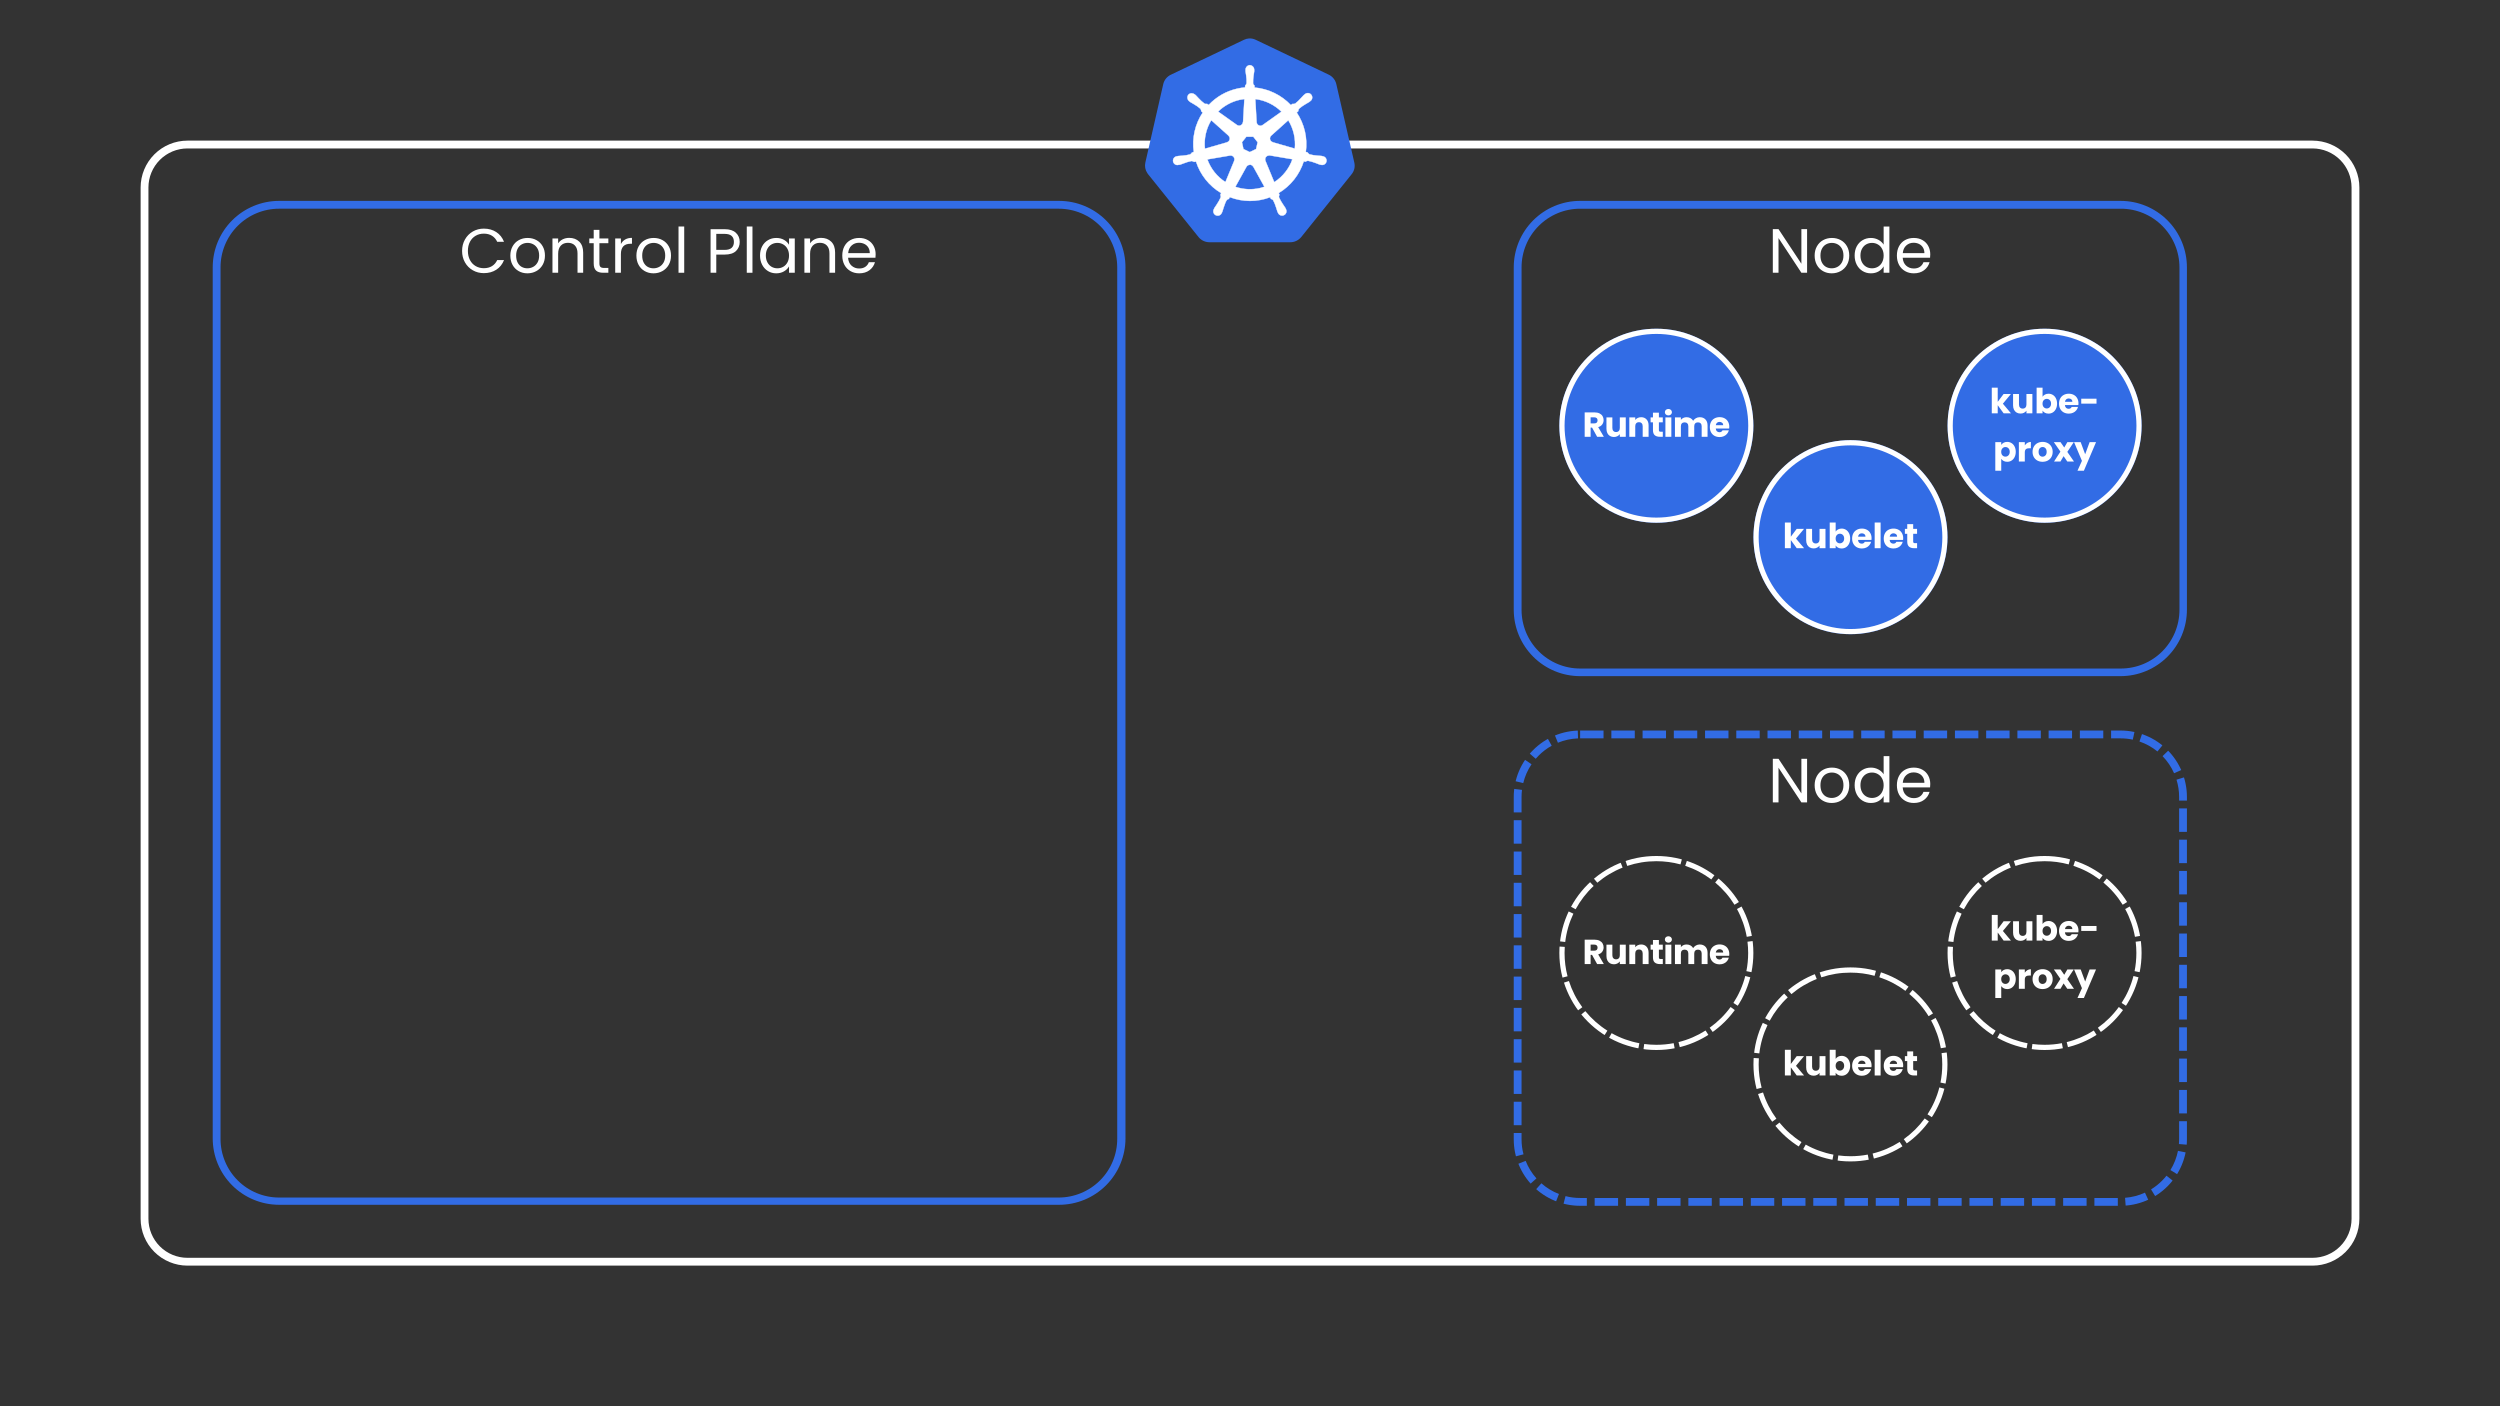 <svg xmlns="http://www.w3.org/2000/svg" xmlns:xlink="http://www.w3.org/1999/xlink" width="1920" zoomAndPan="magnify" viewBox="0 0 1440 810" height="1080" preserveAspectRatio="xMidYMid meet" version="1.0"><rect x="0" y="0" width="1440" height="810" fill="#333333" stroke="none"/><defs><g/><clipPath id="e625b7a990"><path d="M 81 81 L 1359 81 L 1359 729 L 81 729 Z M 81 81 " clip-rule="nonzero"/></clipPath><clipPath id="7b394dabd4"><path d="M 108 81 L 1332 81 C 1339.16 81 1346.027 83.844 1351.09 88.906 C 1356.156 93.973 1359 100.84 1359 108 L 1359 702 C 1359 709.16 1356.156 716.027 1351.09 721.094 C 1346.027 726.156 1339.16 729 1332 729 L 108 729 C 100.84 729 93.973 726.156 88.906 721.094 C 83.844 716.027 81 709.16 81 702 L 81 108 C 81 100.84 83.844 93.973 88.906 88.906 C 93.973 83.844 100.84 81 108 81 Z M 108 81 " clip-rule="nonzero"/></clipPath><clipPath id="eb82db7630"><path d="M 122.527 115.707 L 648.277 115.707 L 648.277 693.957 L 122.527 693.957 Z M 122.527 115.707 " clip-rule="nonzero"/></clipPath><clipPath id="b16c68ffe4"><path d="M 160.797 115.707 L 610.008 115.707 C 620.156 115.707 629.891 119.738 637.066 126.906 C 644.246 134.074 648.277 143.797 648.277 153.938 L 648.277 655.73 C 648.277 665.867 644.246 675.594 637.066 682.762 C 629.891 689.93 620.156 693.957 610.008 693.957 L 160.797 693.957 C 150.645 693.957 140.91 689.93 133.734 682.762 C 126.559 675.594 122.527 665.867 122.527 655.73 L 122.527 153.938 C 122.527 143.797 126.559 134.074 133.734 126.906 C 140.91 119.738 150.645 115.707 160.797 115.707 Z M 160.797 115.707 " clip-rule="nonzero"/></clipPath><clipPath id="d346589f5e"><path d="M 659.152 22.145 L 780.652 22.145 L 780.652 139.895 L 659.152 139.895 Z M 659.152 22.145 " clip-rule="nonzero"/></clipPath><clipPath id="3e5bdfeda9"><path d="M 871.918 420.789 L 1259.668 420.789 L 1259.668 694.535 L 871.918 694.535 Z M 871.918 420.789 " clip-rule="nonzero"/></clipPath><clipPath id="0e12503ebe"><path d="M 910.148 420.789 L 1221.438 420.789 C 1231.578 420.789 1241.301 424.82 1248.473 432 C 1255.641 439.18 1259.668 448.918 1259.668 459.07 L 1259.668 656.254 C 1259.668 666.406 1255.641 676.145 1248.473 683.324 C 1241.301 690.504 1231.578 694.535 1221.438 694.535 L 910.148 694.535 C 900.008 694.535 890.285 690.504 883.117 683.324 C 875.945 676.145 871.918 666.406 871.918 656.254 L 871.918 459.07 C 871.918 448.918 875.945 439.18 883.117 432 C 890.285 424.82 900.008 420.789 910.148 420.789 Z M 910.148 420.789 " clip-rule="nonzero"/></clipPath><clipPath id="d1d42cc5bf"><path d="M 871.918 115.707 L 1259.668 115.707 L 1259.668 389.457 L 871.918 389.457 Z M 871.918 115.707 " clip-rule="nonzero"/></clipPath><clipPath id="0765e8f3e6"><path d="M 910.148 115.707 L 1221.438 115.707 C 1231.578 115.707 1241.301 119.742 1248.473 126.922 C 1255.641 134.102 1259.668 143.84 1259.668 153.992 L 1259.668 351.172 C 1259.668 361.328 1255.641 371.066 1248.473 378.246 C 1241.301 385.426 1231.578 389.457 1221.438 389.457 L 910.148 389.457 C 900.008 389.457 890.285 385.426 883.117 378.246 C 875.945 371.066 871.918 361.328 871.918 351.172 L 871.918 153.992 C 871.918 143.84 875.945 134.102 883.117 126.922 C 890.285 119.742 900.008 115.707 910.148 115.707 Z M 910.148 115.707 " clip-rule="nonzero"/></clipPath><clipPath id="d7eda24d59"><path d="M 1009.992 253.52 L 1121.797 253.52 L 1121.797 365.32 L 1009.992 365.32 Z M 1009.992 253.52 " clip-rule="nonzero"/></clipPath><clipPath id="b3f5fb0cab"><path d="M 1065.895 253.52 C 1035.02 253.52 1009.992 278.547 1009.992 309.422 C 1009.992 340.293 1035.02 365.32 1065.895 365.32 C 1096.77 365.32 1121.797 340.293 1121.797 309.422 C 1121.797 278.547 1096.77 253.52 1065.895 253.52 Z M 1065.895 253.52 " clip-rule="nonzero"/></clipPath><clipPath id="54401308ae"><path d="M 1009.992 253.52 L 1121.742 253.52 L 1121.742 365.27 L 1009.992 365.27 Z M 1009.992 253.52 " clip-rule="nonzero"/></clipPath><clipPath id="e40a87c0ec"><path d="M 1065.867 253.52 C 1035.008 253.52 1009.992 278.535 1009.992 309.395 C 1009.992 340.254 1035.008 365.27 1065.867 365.27 C 1096.727 365.27 1121.742 340.254 1121.742 309.395 C 1121.742 278.535 1096.727 253.52 1065.867 253.52 Z M 1065.867 253.52 " clip-rule="nonzero"/></clipPath><clipPath id="e8e478a8bd"><path d="M 1121.797 189.34 L 1233.598 189.34 L 1233.598 301.141 L 1121.797 301.141 Z M 1121.797 189.34 " clip-rule="nonzero"/></clipPath><clipPath id="b8fd24ea25"><path d="M 1177.695 189.34 C 1146.824 189.34 1121.797 214.367 1121.797 245.242 C 1121.797 276.113 1146.824 301.141 1177.695 301.141 C 1208.57 301.141 1233.598 276.113 1233.598 245.242 C 1233.598 214.367 1208.57 189.34 1177.695 189.34 Z M 1177.695 189.34 " clip-rule="nonzero"/></clipPath><clipPath id="56d197e159"><path d="M 1121.797 189.34 L 1233.547 189.34 L 1233.547 301.09 L 1121.797 301.09 Z M 1121.797 189.34 " clip-rule="nonzero"/></clipPath><clipPath id="1dc62bae8c"><path d="M 1177.672 189.34 C 1146.812 189.34 1121.797 214.355 1121.797 245.215 C 1121.797 276.074 1146.812 301.09 1177.672 301.09 C 1208.531 301.09 1233.547 276.074 1233.547 245.215 C 1233.547 214.355 1208.531 189.34 1177.672 189.34 Z M 1177.672 189.34 " clip-rule="nonzero"/></clipPath><clipPath id="2da257786a"><path d="M 1009.992 557.23 L 1121.742 557.23 L 1121.742 668.98 L 1009.992 668.98 Z M 1009.992 557.23 " clip-rule="nonzero"/></clipPath><clipPath id="35b0b37a54"><path d="M 1065.867 557.23 C 1035.008 557.23 1009.992 582.246 1009.992 613.105 C 1009.992 643.965 1035.008 668.98 1065.867 668.98 C 1096.727 668.98 1121.742 643.965 1121.742 613.105 C 1121.742 582.246 1096.727 557.23 1065.867 557.23 Z M 1065.867 557.23 " clip-rule="nonzero"/></clipPath><clipPath id="591feccff7"><path d="M 1121.797 493.051 L 1233.547 493.051 L 1233.547 604.801 L 1121.797 604.801 Z M 1121.797 493.051 " clip-rule="nonzero"/></clipPath><clipPath id="059c22b0a3"><path d="M 1177.672 493.051 C 1146.812 493.051 1121.797 518.066 1121.797 548.926 C 1121.797 579.785 1146.812 604.801 1177.672 604.801 C 1208.531 604.801 1233.547 579.785 1233.547 548.926 C 1233.547 518.066 1208.531 493.051 1177.672 493.051 Z M 1177.672 493.051 " clip-rule="nonzero"/></clipPath><clipPath id="0d8f9409fe"><path d="M 898.191 189.34 L 1009.992 189.34 L 1009.992 301.141 L 898.191 301.141 Z M 898.191 189.34 " clip-rule="nonzero"/></clipPath><clipPath id="4e2b548719"><path d="M 954.094 189.34 C 923.219 189.34 898.191 214.367 898.191 245.242 C 898.191 276.113 923.219 301.141 954.094 301.141 C 984.965 301.141 1009.992 276.113 1009.992 245.242 C 1009.992 214.367 984.965 189.34 954.094 189.34 Z M 954.094 189.34 " clip-rule="nonzero"/></clipPath><clipPath id="ef884573c6"><path d="M 898.191 189.34 L 1009.941 189.34 L 1009.941 301.09 L 898.191 301.09 Z M 898.191 189.34 " clip-rule="nonzero"/></clipPath><clipPath id="ae8a4838b9"><path d="M 954.066 189.34 C 923.207 189.34 898.191 214.355 898.191 245.215 C 898.191 276.074 923.207 301.09 954.066 301.09 C 984.926 301.09 1009.941 276.074 1009.941 245.215 C 1009.941 214.355 984.926 189.34 954.066 189.34 Z M 954.066 189.34 " clip-rule="nonzero"/></clipPath><clipPath id="14fdf66e51"><path d="M 898.191 493.051 L 1009.941 493.051 L 1009.941 604.801 L 898.191 604.801 Z M 898.191 493.051 " clip-rule="nonzero"/></clipPath><clipPath id="01142fac01"><path d="M 954.066 493.051 C 923.207 493.051 898.191 518.066 898.191 548.926 C 898.191 579.785 923.207 604.801 954.066 604.801 C 984.926 604.801 1009.941 579.785 1009.941 548.926 C 1009.941 518.066 984.926 493.051 954.066 493.051 Z M 954.066 493.051 " clip-rule="nonzero"/></clipPath></defs><g clip-path="url(#e625b7a990)"><g clip-path="url(#7b394dabd4)"><path stroke-linecap="butt" transform="matrix(0.75, 0, 0, 0.75, 81, 81)" fill="none" stroke-linejoin="miter" d="M 36 -0 L 1668 -0 C 1677.547 -0 1686.703 3.792 1693.458 10.542 C 1700.208 17.297 1704 26.453 1704 36 L 1704 828 C 1704 837.547 1700.208 846.703 1693.458 853.458 C 1686.703 860.208 1677.547 864 1668 864 L 36 864 C 26.453 864 17.297 860.208 10.542 853.458 C 3.792 846.703 -0 837.547 -0 828 L -0 36 C -0 26.453 3.792 17.297 10.542 10.542 C 17.297 3.792 26.453 -0 36 -0 Z M 36 -0 " stroke="#ffffff" stroke-width="12" stroke-opacity="1" stroke-miterlimit="4"/></g></g><g clip-path="url(#eb82db7630)"><g clip-path="url(#b16c68ffe4)"><path stroke-linecap="butt" transform="matrix(0.75, 0, 0, 0.75, 122.527, 115.709)" fill="none" stroke-linejoin="miter" d="M 51.002 -0.003 L 649.656 -0.003 C 663.181 -0.003 676.154 5.375 685.717 14.938 C 695.285 24.501 700.657 37.472 700.657 51 L 700.657 720.437 C 700.657 733.961 695.285 746.937 685.717 756.499 C 676.154 766.062 663.181 771.435 649.656 771.435 L 51.002 771.435 C 37.472 771.435 24.499 766.062 14.936 756.499 C 5.373 746.937 0.001 733.961 0.001 720.437 L 0.001 51 C 0.001 37.472 5.373 24.501 14.936 14.938 C 24.499 5.375 37.472 -0.003 51.002 -0.003 Z M 51.002 -0.003 " stroke="#326ce5" stroke-width="12" stroke-opacity="1" stroke-miterlimit="4"/></g></g><g fill="#ffffff" fill-opacity="1"><g transform="translate(264.616, 157.108)"><g><path d="M 1.547 -12.562 C 1.547 -15.008 2.098 -17.211 3.203 -19.172 C 4.305 -21.129 5.812 -22.66 7.719 -23.766 C 9.625 -24.867 11.742 -25.422 14.078 -25.422 C 16.816 -25.422 19.203 -24.758 21.234 -23.438 C 23.273 -22.113 24.766 -20.238 25.703 -17.812 L 21.781 -17.812 C 21.082 -19.332 20.078 -20.5 18.766 -21.312 C 17.461 -22.125 15.898 -22.531 14.078 -22.531 C 12.328 -22.531 10.754 -22.125 9.359 -21.312 C 7.961 -20.5 6.867 -19.344 6.078 -17.844 C 5.285 -16.344 4.891 -14.582 4.891 -12.562 C 4.891 -10.57 5.285 -8.828 6.078 -7.328 C 6.867 -5.828 7.961 -4.664 9.359 -3.844 C 10.754 -3.031 12.328 -2.625 14.078 -2.625 C 15.898 -2.625 17.461 -3.023 18.766 -3.828 C 20.078 -4.641 21.082 -5.801 21.781 -7.312 L 25.703 -7.312 C 24.766 -4.906 23.273 -3.047 21.234 -1.734 C 19.203 -0.43 16.816 0.219 14.078 0.219 C 11.742 0.219 9.625 -0.328 7.719 -1.422 C 5.812 -2.516 4.305 -4.031 3.203 -5.969 C 2.098 -7.914 1.547 -10.113 1.547 -12.562 Z M 1.547 -12.562 "/></g></g></g><g fill="#ffffff" fill-opacity="1"><g transform="translate(292.409, 157.108)"><g><path d="M 11.375 0.328 C 9.531 0.328 7.859 -0.094 6.359 -0.938 C 4.859 -1.781 3.68 -2.973 2.828 -4.516 C 1.973 -6.066 1.547 -7.863 1.547 -9.906 C 1.547 -11.914 1.984 -13.691 2.859 -15.234 C 3.734 -16.785 4.926 -17.973 6.438 -18.797 C 7.957 -19.629 9.648 -20.047 11.516 -20.047 C 13.391 -20.047 15.082 -19.629 16.594 -18.797 C 18.102 -17.973 19.297 -16.789 20.172 -15.25 C 21.047 -13.719 21.484 -11.938 21.484 -9.906 C 21.484 -7.863 21.035 -6.066 20.141 -4.516 C 19.242 -2.973 18.023 -1.781 16.484 -0.938 C 14.953 -0.094 13.25 0.328 11.375 0.328 Z M 11.375 -2.562 C 12.551 -2.562 13.656 -2.836 14.688 -3.391 C 15.719 -3.941 16.551 -4.77 17.188 -5.875 C 17.82 -6.977 18.141 -8.32 18.141 -9.906 C 18.141 -11.488 17.828 -12.832 17.203 -13.938 C 16.578 -15.039 15.758 -15.859 14.75 -16.391 C 13.75 -16.93 12.66 -17.203 11.484 -17.203 C 10.285 -17.203 9.188 -16.93 8.188 -16.391 C 7.195 -15.859 6.398 -15.039 5.797 -13.938 C 5.191 -12.832 4.891 -11.488 4.891 -9.906 C 4.891 -8.289 5.18 -6.93 5.766 -5.828 C 6.359 -4.723 7.145 -3.898 8.125 -3.359 C 9.113 -2.828 10.195 -2.562 11.375 -2.562 Z M 11.375 -2.562 "/></g></g></g><g fill="#ffffff" fill-opacity="1"><g transform="translate(315.449, 157.108)"><g><path d="M 12.391 -20.094 C 14.785 -20.094 16.727 -19.363 18.219 -17.906 C 19.707 -16.457 20.453 -14.363 20.453 -11.625 L 20.453 0 L 17.203 0 L 17.203 -11.156 C 17.203 -13.125 16.707 -14.629 15.719 -15.672 C 14.738 -16.723 13.398 -17.25 11.703 -17.25 C 9.973 -17.25 8.598 -16.707 7.578 -15.625 C 6.555 -14.539 6.047 -12.969 6.047 -10.906 L 6.047 0 L 2.766 0 L 2.766 -19.734 L 6.047 -19.734 L 6.047 -16.922 C 6.691 -17.93 7.57 -18.711 8.688 -19.266 C 9.812 -19.816 11.047 -20.094 12.391 -20.094 Z M 12.391 -20.094 "/></g></g></g><g fill="#ffffff" fill-opacity="1"><g transform="translate(338.489, 157.108)"><g><path d="M 6.766 -17.031 L 6.766 -5.406 C 6.766 -4.438 6.969 -3.754 7.375 -3.359 C 7.781 -2.961 8.488 -2.766 9.5 -2.766 L 11.922 -2.766 L 11.922 0 L 8.969 0 C 7.145 0 5.773 -0.414 4.859 -1.25 C 3.941 -2.094 3.484 -3.477 3.484 -5.406 L 3.484 -17.031 L 0.938 -17.031 L 0.938 -19.734 L 3.484 -19.734 L 3.484 -24.703 L 6.766 -24.703 L 6.766 -19.734 L 11.922 -19.734 L 11.922 -17.031 Z M 6.766 -17.031 "/></g></g></g><g fill="#ffffff" fill-opacity="1"><g transform="translate(351.593, 157.108)"><g><path d="M 6.047 -16.531 C 6.617 -17.656 7.438 -18.531 8.5 -19.156 C 9.57 -19.781 10.879 -20.094 12.422 -20.094 L 12.422 -16.703 L 11.562 -16.703 C 7.883 -16.703 6.047 -14.711 6.047 -10.734 L 6.047 0 L 2.766 0 L 2.766 -19.734 L 6.047 -19.734 Z M 6.047 -16.531 "/></g></g></g><g fill="#ffffff" fill-opacity="1"><g transform="translate(365.021, 157.108)"><g><path d="M 11.375 0.328 C 9.531 0.328 7.859 -0.094 6.359 -0.938 C 4.859 -1.781 3.68 -2.973 2.828 -4.516 C 1.973 -6.066 1.547 -7.863 1.547 -9.906 C 1.547 -11.914 1.984 -13.691 2.859 -15.234 C 3.734 -16.785 4.926 -17.973 6.438 -18.797 C 7.957 -19.629 9.648 -20.047 11.516 -20.047 C 13.391 -20.047 15.082 -19.629 16.594 -18.797 C 18.102 -17.973 19.297 -16.789 20.172 -15.25 C 21.047 -13.719 21.484 -11.938 21.484 -9.906 C 21.484 -7.863 21.035 -6.066 20.141 -4.516 C 19.242 -2.973 18.023 -1.781 16.484 -0.938 C 14.953 -0.094 13.25 0.328 11.375 0.328 Z M 11.375 -2.562 C 12.551 -2.562 13.656 -2.836 14.688 -3.391 C 15.719 -3.941 16.551 -4.77 17.188 -5.875 C 17.82 -6.977 18.141 -8.32 18.141 -9.906 C 18.141 -11.488 17.828 -12.832 17.203 -13.938 C 16.578 -15.039 15.758 -15.859 14.75 -16.391 C 13.75 -16.93 12.66 -17.203 11.484 -17.203 C 10.285 -17.203 9.188 -16.93 8.188 -16.391 C 7.195 -15.859 6.398 -15.039 5.797 -13.938 C 5.191 -12.832 4.891 -11.488 4.891 -9.906 C 4.891 -8.289 5.18 -6.93 5.766 -5.828 C 6.359 -4.723 7.145 -3.898 8.125 -3.359 C 9.113 -2.828 10.195 -2.562 11.375 -2.562 Z M 11.375 -2.562 "/></g></g></g><g fill="#ffffff" fill-opacity="1"><g transform="translate(388.061, 157.108)"><g><path d="M 6.047 -26.641 L 6.047 0 L 2.766 0 L 2.766 -26.641 Z M 6.047 -26.641 "/></g></g></g><g fill="#ffffff" fill-opacity="1"><g transform="translate(396.917, 157.108)"><g/></g></g><g fill="#ffffff" fill-opacity="1"><g transform="translate(406.529, 157.108)"><g><path d="M 19.547 -17.75 C 19.547 -15.656 18.832 -13.914 17.406 -12.531 C 15.977 -11.156 13.801 -10.469 10.875 -10.469 L 6.047 -10.469 L 6.047 0 L 2.766 0 L 2.766 -25.094 L 10.875 -25.094 C 13.707 -25.094 15.859 -24.406 17.328 -23.031 C 18.805 -21.664 19.547 -19.906 19.547 -17.75 Z M 10.875 -13.172 C 12.695 -13.172 14.039 -13.566 14.906 -14.359 C 15.77 -15.148 16.203 -16.281 16.203 -17.75 C 16.203 -20.844 14.426 -22.391 10.875 -22.391 L 6.047 -22.391 L 6.047 -13.172 Z M 10.875 -13.172 "/></g></g></g><g fill="#ffffff" fill-opacity="1"><g transform="translate(427.373, 157.108)"><g><path d="M 6.047 -26.641 L 6.047 0 L 2.766 0 L 2.766 -26.641 Z M 6.047 -26.641 "/></g></g></g><g fill="#ffffff" fill-opacity="1"><g transform="translate(436.229, 157.108)"><g><path d="M 1.547 -9.938 C 1.547 -11.945 1.953 -13.711 2.766 -15.234 C 3.586 -16.766 4.711 -17.945 6.141 -18.781 C 7.566 -19.625 9.156 -20.047 10.906 -20.047 C 12.633 -20.047 14.133 -19.672 15.406 -18.922 C 16.676 -18.18 17.625 -17.25 18.25 -16.125 L 18.25 -19.734 L 21.562 -19.734 L 21.562 0 L 18.25 0 L 18.25 -3.672 C 17.602 -2.516 16.633 -1.555 15.344 -0.797 C 14.062 -0.047 12.57 0.328 10.875 0.328 C 9.125 0.328 7.539 -0.102 6.125 -0.969 C 4.707 -1.832 3.586 -3.047 2.766 -4.609 C 1.953 -6.172 1.547 -7.945 1.547 -9.938 Z M 18.25 -9.906 C 18.25 -11.383 17.945 -12.676 17.344 -13.781 C 16.75 -14.883 15.941 -15.727 14.922 -16.312 C 13.898 -16.906 12.781 -17.203 11.562 -17.203 C 10.332 -17.203 9.211 -16.914 8.203 -16.344 C 7.203 -15.77 6.398 -14.93 5.797 -13.828 C 5.191 -12.723 4.891 -11.426 4.891 -9.938 C 4.891 -8.426 5.191 -7.109 5.797 -5.984 C 6.398 -4.867 7.203 -4.02 8.203 -3.438 C 9.211 -2.852 10.332 -2.562 11.562 -2.562 C 12.781 -2.562 13.898 -2.852 14.922 -3.438 C 15.941 -4.02 16.75 -4.867 17.344 -5.984 C 17.945 -7.109 18.25 -8.414 18.25 -9.906 Z M 18.25 -9.906 "/></g></g></g><g fill="#ffffff" fill-opacity="1"><g transform="translate(460.565, 157.108)"><g><path d="M 12.391 -20.094 C 14.785 -20.094 16.727 -19.363 18.219 -17.906 C 19.707 -16.457 20.453 -14.363 20.453 -11.625 L 20.453 0 L 17.203 0 L 17.203 -11.156 C 17.203 -13.125 16.707 -14.629 15.719 -15.672 C 14.738 -16.723 13.398 -17.25 11.703 -17.25 C 9.973 -17.25 8.598 -16.707 7.578 -15.625 C 6.555 -14.539 6.047 -12.969 6.047 -10.906 L 6.047 0 L 2.766 0 L 2.766 -19.734 L 6.047 -19.734 L 6.047 -16.922 C 6.691 -17.93 7.57 -18.711 8.688 -19.266 C 9.812 -19.816 11.047 -20.094 12.391 -20.094 Z M 12.391 -20.094 "/></g></g></g><g fill="#ffffff" fill-opacity="1"><g transform="translate(483.605, 157.108)"><g><path d="M 20.766 -10.625 C 20.766 -10 20.727 -9.336 20.656 -8.641 L 4.891 -8.641 C 5.016 -6.691 5.68 -5.172 6.891 -4.078 C 8.109 -2.992 9.578 -2.453 11.297 -2.453 C 12.711 -2.453 13.895 -2.781 14.844 -3.438 C 15.789 -4.094 16.457 -4.973 16.844 -6.078 L 20.375 -6.078 C 19.844 -4.18 18.785 -2.641 17.203 -1.453 C 15.617 -0.266 13.648 0.328 11.297 0.328 C 9.43 0.328 7.758 -0.094 6.281 -0.938 C 4.801 -1.781 3.641 -2.973 2.797 -4.516 C 1.961 -6.066 1.547 -7.863 1.547 -9.906 C 1.547 -11.938 1.953 -13.719 2.766 -15.25 C 3.586 -16.789 4.734 -17.973 6.203 -18.797 C 7.68 -19.629 9.379 -20.047 11.297 -20.047 C 13.172 -20.047 14.828 -19.641 16.266 -18.828 C 17.711 -18.016 18.82 -16.891 19.594 -15.453 C 20.375 -14.023 20.766 -12.414 20.766 -10.625 Z M 17.391 -11.297 C 17.391 -12.547 17.113 -13.617 16.562 -14.516 C 16.008 -15.422 15.258 -16.109 14.312 -16.578 C 13.363 -17.047 12.312 -17.281 11.156 -17.281 C 9.5 -17.281 8.086 -16.75 6.922 -15.688 C 5.766 -14.633 5.102 -13.172 4.938 -11.297 Z M 17.391 -11.297 "/></g></g></g><g clip-path="url(#d346589f5e)"><path fill="#326ce5" d="M 719.527 22.141 C 718.434 22.203 717.398 22.48 716.422 22.965 L 674.367 43.062 C 672.172 44.109 670.574 46.102 670.027 48.477 L 659.734 93.582 C 659.242 95.699 659.641 97.918 660.867 99.734 C 661.008 99.953 661.16 100.164 661.32 100.367 L 690.375 136.566 C 691.91 138.453 694.215 139.539 696.645 139.527 L 743.246 139.527 C 745.684 139.531 747.992 138.395 749.523 136.531 L 778.562 100.328 C 780.086 98.438 780.656 95.941 780.07 93.574 L 769.711 48.43 C 769.164 46.055 767.559 44.062 765.371 43.016 L 723.387 22.969 C 722.156 22.359 720.859 22.086 719.488 22.141 Z M 719.527 22.141 " fill-opacity="1" fill-rule="nonzero"/></g><path stroke-linecap="butt" transform="matrix(3.773, 0, 0, 3.781, 659.531, 20.341)" fill-opacity="1" fill="#ffffff" fill-rule="nonzero" stroke-linejoin="miter" d="M 16.002 4.542 C 15.618 4.569 15.327 4.898 15.347 5.282 L 15.347 5.47 C 15.365 5.683 15.397 5.894 15.439 6.103 C 15.501 6.504 15.523 6.908 15.505 7.313 C 15.467 7.446 15.391 7.566 15.288 7.658 L 15.272 7.94 C 14.867 7.974 14.464 8.036 14.069 8.126 C 12.403 8.502 10.886 9.366 9.715 10.611 L 9.475 10.441 C 9.343 10.481 9.201 10.466 9.08 10.401 C 8.754 10.161 8.456 9.89 8.183 9.591 C 8.046 9.428 7.901 9.273 7.746 9.126 L 7.598 9.008 C 7.466 8.902 7.304 8.841 7.135 8.833 C 7.033 8.828 6.935 8.845 6.841 8.888 C 6.748 8.929 6.668 8.99 6.604 9.069 C 6.378 9.386 6.452 9.825 6.768 10.052 L 6.906 10.162 C 7.084 10.28 7.268 10.388 7.458 10.485 C 7.812 10.682 8.146 10.913 8.456 11.186 C 8.537 11.3 8.581 11.428 8.588 11.569 L 8.807 11.769 C 7.63 13.535 7.147 15.674 7.449 17.775 L 7.169 17.855 C 7.096 17.971 6.999 18.07 6.883 18.143 C 6.491 18.248 6.094 18.313 5.689 18.34 C 5.474 18.345 5.261 18.361 5.049 18.39 L 4.872 18.429 L 4.852 18.429 C 4.727 18.447 4.615 18.497 4.518 18.577 C 4.421 18.657 4.351 18.757 4.31 18.877 C 4.269 18.997 4.262 19.118 4.29 19.242 C 4.318 19.365 4.376 19.472 4.465 19.562 C 4.554 19.652 4.661 19.712 4.784 19.742 C 4.907 19.772 5.028 19.766 5.149 19.727 L 5.162 19.727 L 5.342 19.707 C 5.545 19.647 5.745 19.573 5.94 19.489 C 6.315 19.339 6.704 19.224 7.102 19.149 C 7.24 19.157 7.372 19.204 7.484 19.284 L 7.784 19.234 C 8.434 21.251 9.8 22.96 11.624 24.037 L 11.502 24.292 C 11.558 24.409 11.579 24.539 11.562 24.668 C 11.397 25.05 11.195 25.416 10.959 25.76 C 10.83 25.931 10.71 26.108 10.601 26.293 L 10.516 26.473 C 10.453 26.582 10.423 26.699 10.427 26.826 C 10.43 26.952 10.466 27.067 10.535 27.173 C 10.603 27.278 10.694 27.358 10.808 27.412 C 10.921 27.466 11.041 27.487 11.166 27.474 C 11.291 27.46 11.404 27.414 11.504 27.336 C 11.603 27.258 11.675 27.16 11.719 27.042 L 11.802 26.872 C 11.878 26.672 11.942 26.468 11.994 26.262 C 12.171 25.825 12.267 25.356 12.509 25.066 C 12.59 24.989 12.685 24.943 12.795 24.926 L 12.945 24.653 C 13.435 24.842 13.939 24.984 14.454 25.08 C 14.971 25.176 15.491 25.226 16.016 25.227 C 16.542 25.228 17.063 25.182 17.58 25.088 C 18.096 24.994 18.6 24.854 19.091 24.668 L 19.225 24.923 C 19.36 24.943 19.482 25.018 19.564 25.128 C 19.752 25.486 19.904 25.862 20.02 26.248 C 20.073 26.456 20.138 26.659 20.214 26.859 L 20.297 27.029 C 20.342 27.147 20.414 27.245 20.513 27.321 C 20.613 27.399 20.725 27.444 20.85 27.459 C 20.975 27.472 21.095 27.453 21.209 27.399 C 21.323 27.345 21.415 27.266 21.484 27.16 C 21.553 27.054 21.588 26.938 21.591 26.812 C 21.594 26.686 21.563 26.568 21.5 26.459 L 21.413 26.279 C 21.304 26.095 21.184 25.918 21.055 25.748 C 20.825 25.416 20.627 25.062 20.455 24.691 C 20.421 24.548 20.444 24.415 20.523 24.291 C 20.48 24.203 20.443 24.114 20.412 24.022 C 22.232 22.937 23.592 21.222 24.235 19.202 L 24.519 19.252 C 24.621 19.159 24.755 19.11 24.892 19.115 C 25.289 19.19 25.678 19.314 26.054 19.454 C 26.249 19.544 26.449 19.62 26.652 19.684 C 26.7 19.697 26.77 19.708 26.824 19.721 L 26.837 19.721 C 26.958 19.76 27.079 19.764 27.202 19.734 C 27.324 19.704 27.431 19.645 27.52 19.555 C 27.608 19.465 27.667 19.358 27.696 19.234 C 27.724 19.111 27.719 18.989 27.678 18.87 C 27.637 18.75 27.567 18.651 27.469 18.57 C 27.371 18.489 27.26 18.441 27.134 18.424 L 26.94 18.378 C 26.728 18.349 26.515 18.332 26.3 18.328 C 25.896 18.302 25.496 18.236 25.106 18.131 C 24.986 18.064 24.886 17.963 24.818 17.843 L 24.548 17.763 C 24.619 17.242 24.643 16.719 24.619 16.195 C 24.595 15.67 24.524 15.151 24.406 14.64 C 24.287 14.127 24.123 13.63 23.914 13.148 C 23.706 12.666 23.454 12.206 23.162 11.77 L 23.398 11.552 C 23.388 11.415 23.433 11.278 23.522 11.174 C 23.829 10.91 24.162 10.677 24.512 10.478 C 24.702 10.381 24.886 10.273 25.064 10.155 L 25.21 10.037 C 25.32 9.969 25.403 9.876 25.46 9.761 C 25.516 9.645 25.536 9.522 25.523 9.394 C 25.508 9.266 25.461 9.151 25.381 9.05 C 25.3 8.95 25.199 8.877 25.077 8.835 C 24.956 8.793 24.831 8.786 24.706 8.815 C 24.58 8.844 24.472 8.904 24.381 8.996 L 24.233 9.114 C 24.079 9.261 23.933 9.416 23.796 9.579 C 23.532 9.881 23.24 10.156 22.923 10.402 C 22.793 10.455 22.657 10.469 22.519 10.446 L 22.266 10.625 C 20.806 9.096 18.839 8.146 16.731 7.956 C 16.731 7.856 16.718 7.706 16.716 7.659 C 16.603 7.581 16.524 7.462 16.498 7.327 C 16.484 6.922 16.509 6.519 16.574 6.12 C 16.617 5.91 16.647 5.7 16.666 5.487 L 16.666 5.287 C 16.686 4.903 16.396 4.574 16.011 4.547 Z M 15.168 9.708 L 14.968 13.201 L 14.953 13.201 C 14.943 13.417 14.816 13.601 14.621 13.705 C 14.426 13.809 14.195 13.778 14.021 13.651 L 11.156 11.62 C 11.612 11.173 12.121 10.796 12.682 10.491 C 13.243 10.185 13.835 9.962 14.459 9.822 C 14.693 9.772 14.929 9.734 15.166 9.708 Z M 16.836 9.708 C 18.341 9.895 19.742 10.571 20.826 11.632 L 17.988 13.649 C 17.813 13.789 17.573 13.817 17.37 13.721 C 17.167 13.625 17.037 13.421 17.034 13.197 Z M 10.116 12.935 L 12.736 15.273 L 12.736 15.288 C 12.899 15.43 12.97 15.651 12.922 15.862 C 12.874 16.073 12.712 16.24 12.505 16.297 L 12.505 16.307 L 9.143 17.274 C 9.06 16.517 9.102 15.766 9.269 15.023 C 9.435 14.279 9.718 13.584 10.116 12.934 Z M 21.869 12.935 C 22.665 14.23 23.017 15.749 22.871 17.262 L 19.504 16.292 L 19.504 16.279 C 19.294 16.223 19.134 16.055 19.087 15.844 C 19.04 15.633 19.11 15.413 19.273 15.27 L 21.873 12.943 Z M 15.465 15.455 L 16.537 15.455 L 17.192 16.287 L 16.954 17.327 L 15.991 17.79 L 15.026 17.327 L 14.799 16.287 Z M 18.899 18.293 C 18.944 18.288 18.999 18.288 19.034 18.293 L 22.501 18.878 C 22.001 20.318 21.014 21.548 19.726 22.371 L 18.386 19.127 C 18.367 19.084 18.355 19.038 18.347 18.992 C 18.339 18.945 18.337 18.899 18.341 18.851 C 18.345 18.804 18.354 18.758 18.368 18.714 C 18.384 18.668 18.404 18.626 18.428 18.585 C 18.453 18.545 18.482 18.509 18.516 18.476 C 18.55 18.443 18.587 18.414 18.628 18.39 C 18.669 18.365 18.711 18.347 18.757 18.333 C 18.802 18.319 18.848 18.311 18.895 18.308 Z M 13.076 18.308 C 13.272 18.311 13.453 18.412 13.56 18.576 C 13.667 18.74 13.684 18.946 13.607 19.126 L 13.607 19.139 L 12.275 22.357 C 11 21.54 10.032 20.325 9.517 18.9 L 12.954 18.317 C 12.992 18.313 13.031 18.313 13.07 18.317 Z M 15.98 19.708 C 16.092 19.704 16.195 19.73 16.292 19.786 C 16.389 19.841 16.464 19.918 16.517 20.015 L 16.53 20.015 L 18.224 23.073 L 17.547 23.273 C 16.301 23.558 15 23.491 13.79 23.079 L 15.489 20.022 C 15.592 19.842 15.782 19.732 15.989 19.727 Z M 15.98 19.708 " stroke="#ffffff" stroke-width="0.055" stroke-opacity="1" stroke-miterlimit="4"/><g clip-path="url(#3e5bdfeda9)"><g clip-path="url(#0e12503ebe)"><path fill="#326ce5" d="M 928.141 416.285 L 941.633 416.285 L 941.633 425.293 L 928.141 425.293 Z M 946.129 416.285 L 959.621 416.285 L 959.621 425.293 L 946.129 425.293 Z M 964.121 416.285 L 977.613 416.285 L 977.613 425.293 L 964.121 425.293 Z M 982.109 416.285 L 995.605 416.285 L 995.605 425.293 L 982.109 425.293 Z M 1000.102 416.285 L 1013.594 416.285 L 1013.594 425.293 L 1000.102 425.293 Z M 1018.094 416.285 L 1031.586 416.285 L 1031.586 425.293 L 1018.094 425.293 Z M 1036.082 416.285 L 1049.578 416.285 L 1049.578 425.293 L 1036.082 425.293 Z M 1054.074 416.285 L 1067.566 416.285 L 1067.566 425.293 L 1054.074 425.293 Z M 1072.066 416.285 L 1085.559 416.285 L 1085.559 425.293 L 1072.066 425.293 Z M 1090.055 416.285 L 1103.551 416.285 L 1103.551 425.293 L 1090.055 425.293 Z M 1108.047 416.285 L 1121.539 416.285 L 1121.539 425.293 L 1108.047 425.293 Z M 1126.039 416.285 L 1139.531 416.285 L 1139.531 425.293 L 1126.039 425.293 Z M 1144.027 416.285 L 1157.52 416.285 L 1157.52 425.293 L 1144.027 425.293 Z M 1162.02 416.285 L 1175.512 416.285 L 1175.512 425.293 L 1162.02 425.293 Z M 1180.008 416.285 L 1193.504 416.285 L 1193.504 425.293 L 1180.008 425.293 Z M 1198 416.285 L 1211.492 416.285 L 1211.492 425.293 L 1198 425.293 Z M 1215.992 416.285 L 1221.438 416.285 C 1224.453 416.285 1227.434 416.598 1230.379 417.23 L 1228.496 426.039 C 1226.172 425.539 1223.82 425.293 1221.438 425.293 L 1215.992 425.293 Z M 1235.23 418.574 C 1240.043 420.219 1244.422 422.645 1248.363 425.848 L 1242.695 432.844 C 1239.582 430.312 1236.125 428.398 1232.328 427.102 Z M 1252.094 429.266 C 1255.637 432.918 1258.438 437.074 1260.5 441.73 L 1252.277 445.383 C 1250.648 441.707 1248.438 438.426 1245.637 435.539 Z M 1262.262 446.445 C 1263.531 450.559 1264.164 454.766 1264.164 459.07 L 1264.164 461.137 L 1255.172 461.137 L 1255.172 459.07 C 1255.172 455.672 1254.668 452.352 1253.668 449.102 Z M 1264.164 465.641 L 1264.164 479.152 L 1255.172 479.152 L 1255.172 465.641 Z M 1264.164 483.656 L 1264.164 497.172 L 1255.172 497.172 L 1255.172 483.656 Z M 1264.164 501.676 L 1264.164 515.188 L 1255.172 515.188 L 1255.172 501.676 Z M 1264.164 519.691 L 1264.164 533.203 L 1255.172 533.203 L 1255.172 519.691 Z M 1264.164 537.707 L 1264.164 551.219 L 1255.172 551.219 L 1255.172 537.707 Z M 1264.164 555.723 L 1264.164 569.234 L 1255.172 569.234 L 1255.172 555.723 Z M 1264.164 573.738 L 1264.164 587.25 L 1255.172 587.25 L 1255.172 573.738 Z M 1264.164 591.754 L 1264.164 605.266 L 1255.172 605.266 L 1255.172 591.754 Z M 1264.164 609.77 L 1264.164 623.285 L 1255.172 623.285 L 1255.172 609.77 Z M 1264.164 627.789 L 1264.164 641.301 L 1255.172 641.301 L 1255.172 627.789 Z M 1264.164 645.805 L 1264.164 656.254 C 1264.164 657.402 1264.121 658.547 1264.027 659.691 L 1255.062 658.969 C 1255.133 658.066 1255.172 657.16 1255.172 656.254 L 1255.172 645.805 Z M 1263.332 664.668 C 1262.332 669.664 1260.496 674.328 1257.832 678.668 L 1250.172 673.949 C 1252.273 670.523 1253.723 666.84 1254.512 662.898 Z M 1254.957 682.789 C 1253.926 684.094 1252.824 685.332 1251.652 686.508 C 1249.246 688.914 1246.594 691.004 1243.695 692.777 L 1239.008 685.09 C 1241.297 683.688 1243.395 682.039 1245.289 680.137 C 1246.219 679.211 1247.086 678.23 1247.898 677.203 Z M 1239.254 695.145 C 1234.633 697.266 1229.789 698.523 1224.723 698.914 L 1224.031 689.934 C 1228.031 689.625 1231.855 688.633 1235.504 686.957 Z M 1219.863 699.039 L 1206.371 699.039 L 1206.371 690.031 L 1219.863 690.031 Z M 1201.875 699.039 L 1188.379 699.039 L 1188.379 690.031 L 1201.875 690.031 Z M 1183.883 699.039 L 1170.391 699.039 L 1170.391 690.031 L 1183.883 690.031 Z M 1165.891 699.039 L 1152.398 699.039 L 1152.398 690.031 L 1165.891 690.031 Z M 1147.902 699.039 L 1134.41 699.039 L 1134.41 690.031 L 1147.902 690.031 Z M 1129.91 699.039 L 1116.418 699.039 L 1116.418 690.031 L 1129.91 690.031 Z M 1111.918 699.039 L 1098.426 699.039 L 1098.426 690.031 L 1111.918 690.031 Z M 1093.93 699.039 L 1080.438 699.039 L 1080.438 690.031 L 1093.93 690.031 Z M 1075.938 699.039 L 1062.445 699.039 L 1062.445 690.031 L 1075.938 690.031 Z M 1057.949 699.039 L 1044.453 699.039 L 1044.453 690.031 L 1057.949 690.031 Z M 1039.957 699.039 L 1026.465 699.039 L 1026.465 690.031 L 1039.957 690.031 Z M 1021.965 699.039 L 1008.473 699.039 L 1008.473 690.031 L 1021.965 690.031 Z M 1003.977 699.039 L 990.48 699.039 L 990.48 690.031 L 1003.977 690.031 Z M 985.984 699.039 L 972.492 699.039 L 972.492 690.031 L 985.984 690.031 Z M 967.992 699.039 L 954.5 699.039 L 954.5 690.031 L 967.992 690.031 Z M 950.004 699.039 L 936.512 699.039 L 936.512 690.031 L 950.004 690.031 Z M 932.012 699.039 L 918.52 699.039 L 918.52 690.031 L 932.012 690.031 Z M 914.02 699.039 L 910.148 699.039 C 906.539 699.039 902.984 698.59 899.488 697.688 L 901.734 688.965 C 904.492 689.676 907.297 690.031 910.148 690.031 L 914.02 690.031 Z M 894.699 696.145 C 889.961 694.305 885.688 691.703 881.875 688.336 L 887.828 681.582 C 890.836 684.238 894.211 686.293 897.953 687.746 Z M 878.289 684.762 C 874.902 680.969 872.273 676.703 870.406 671.969 L 878.773 668.66 C 880.246 672.398 882.32 675.766 884.996 678.762 Z M 868.84 667.184 C 867.895 663.602 867.422 659.957 867.422 656.254 L 867.422 652.609 L 876.414 652.609 L 876.414 656.254 C 876.414 659.18 876.789 662.055 877.535 664.883 Z M 867.422 648.105 L 867.422 634.594 L 876.414 634.594 L 876.414 648.105 Z M 867.422 630.09 L 867.422 616.578 L 876.414 616.578 L 876.414 630.09 Z M 867.422 612.074 L 867.422 598.562 L 876.414 598.562 L 876.414 612.074 Z M 867.422 594.059 L 867.422 580.547 L 876.414 580.547 L 876.414 594.059 Z M 867.422 576.043 L 867.422 562.527 L 876.414 562.527 L 876.414 576.043 Z M 867.422 558.023 L 867.422 544.512 L 876.414 544.512 L 876.414 558.023 Z M 867.422 540.008 L 867.422 526.496 L 876.414 526.496 L 876.414 540.008 Z M 867.422 521.992 L 867.422 508.48 L 876.414 508.48 L 876.414 521.992 Z M 867.422 503.977 L 867.422 490.465 L 876.414 490.465 L 876.414 503.977 Z M 867.422 485.961 L 867.422 472.449 L 876.414 472.449 L 876.414 485.961 Z M 867.422 467.945 L 867.422 459.07 C 867.422 457.332 867.527 455.602 867.738 453.875 L 876.664 454.969 C 876.5 456.332 876.414 457.699 876.414 459.07 L 876.414 467.945 Z M 868.637 448.93 C 869.844 443.98 871.867 439.395 874.707 435.172 L 882.168 440.203 C 879.926 443.535 878.328 447.156 877.379 451.066 Z M 877.75 431.172 C 878.449 430.359 879.176 429.574 879.934 428.816 C 882.762 425.984 885.922 423.598 889.418 421.656 L 893.781 429.535 C 891.023 431.066 888.527 432.949 886.297 435.188 C 885.699 435.785 885.121 436.406 884.57 437.047 Z M 893.949 419.477 C 898.652 417.547 903.547 416.492 908.629 416.312 L 908.949 425.312 C 904.938 425.457 901.074 426.289 897.359 427.812 Z M 910.148 416.285 L 923.641 416.285 L 923.641 425.293 L 910.148 425.293 Z M 910.148 416.285 " fill-opacity="1" fill-rule="nonzero"/></g></g><g fill="#ffffff" fill-opacity="1"><g transform="translate(1018.379, 462.187)"><g><path d="M 22.5 0 L 19.219 0 L 6.047 -19.984 L 6.047 0 L 2.766 0 L 2.766 -25.125 L 6.047 -25.125 L 19.219 -5.188 L 19.219 -25.125 L 22.5 -25.125 Z M 22.5 0 "/></g></g></g><g fill="#ffffff" fill-opacity="1"><g transform="translate(1043.687, 462.187)"><g><path d="M 11.375 0.328 C 9.531 0.328 7.859 -0.094 6.359 -0.938 C 4.859 -1.781 3.68 -2.973 2.828 -4.516 C 1.973 -6.066 1.547 -7.863 1.547 -9.906 C 1.547 -11.914 1.984 -13.691 2.859 -15.234 C 3.734 -16.785 4.926 -17.973 6.438 -18.797 C 7.957 -19.629 9.648 -20.047 11.516 -20.047 C 13.391 -20.047 15.082 -19.629 16.594 -18.797 C 18.102 -17.973 19.297 -16.789 20.172 -15.25 C 21.047 -13.719 21.484 -11.938 21.484 -9.906 C 21.484 -7.863 21.035 -6.066 20.141 -4.516 C 19.242 -2.973 18.023 -1.781 16.484 -0.938 C 14.953 -0.094 13.25 0.328 11.375 0.328 Z M 11.375 -2.562 C 12.551 -2.562 13.656 -2.836 14.688 -3.391 C 15.719 -3.941 16.551 -4.77 17.188 -5.875 C 17.82 -6.977 18.141 -8.32 18.141 -9.906 C 18.141 -11.488 17.828 -12.832 17.203 -13.938 C 16.578 -15.039 15.758 -15.859 14.75 -16.391 C 13.75 -16.93 12.66 -17.203 11.484 -17.203 C 10.285 -17.203 9.188 -16.93 8.188 -16.391 C 7.195 -15.859 6.398 -15.039 5.797 -13.938 C 5.191 -12.832 4.891 -11.488 4.891 -9.906 C 4.891 -8.289 5.18 -6.93 5.766 -5.828 C 6.359 -4.723 7.145 -3.898 8.125 -3.359 C 9.113 -2.828 10.195 -2.562 11.375 -2.562 Z M 11.375 -2.562 "/></g></g></g><g fill="#ffffff" fill-opacity="1"><g transform="translate(1066.727, 462.187)"><g><path d="M 1.547 -9.938 C 1.547 -11.945 1.953 -13.711 2.766 -15.234 C 3.586 -16.766 4.711 -17.945 6.141 -18.781 C 7.566 -19.625 9.164 -20.047 10.938 -20.047 C 12.477 -20.047 13.906 -19.691 15.219 -18.984 C 16.539 -18.273 17.551 -17.348 18.25 -16.203 L 18.25 -26.641 L 21.562 -26.641 L 21.562 0 L 18.25 0 L 18.25 -3.703 C 17.602 -2.523 16.645 -1.555 15.375 -0.797 C 14.102 -0.047 12.613 0.328 10.906 0.328 C 9.156 0.328 7.566 -0.102 6.141 -0.969 C 4.711 -1.832 3.586 -3.047 2.766 -4.609 C 1.953 -6.172 1.547 -7.945 1.547 -9.938 Z M 18.25 -9.906 C 18.25 -11.383 17.945 -12.676 17.344 -13.781 C 16.75 -14.883 15.941 -15.727 14.922 -16.312 C 13.898 -16.906 12.781 -17.203 11.562 -17.203 C 10.332 -17.203 9.211 -16.914 8.203 -16.344 C 7.203 -15.77 6.398 -14.93 5.797 -13.828 C 5.191 -12.723 4.891 -11.426 4.891 -9.938 C 4.891 -8.426 5.191 -7.109 5.797 -5.984 C 6.398 -4.867 7.203 -4.02 8.203 -3.438 C 9.211 -2.852 10.332 -2.562 11.562 -2.562 C 12.781 -2.562 13.898 -2.852 14.922 -3.438 C 15.941 -4.02 16.75 -4.867 17.344 -5.984 C 17.945 -7.109 18.25 -8.414 18.25 -9.906 Z M 18.25 -9.906 "/></g></g></g><g fill="#ffffff" fill-opacity="1"><g transform="translate(1091.063, 462.187)"><g><path d="M 20.766 -10.625 C 20.766 -10 20.727 -9.336 20.656 -8.641 L 4.891 -8.641 C 5.016 -6.691 5.68 -5.172 6.891 -4.078 C 8.109 -2.992 9.578 -2.453 11.297 -2.453 C 12.711 -2.453 13.895 -2.781 14.844 -3.438 C 15.789 -4.094 16.457 -4.973 16.844 -6.078 L 20.375 -6.078 C 19.844 -4.18 18.785 -2.641 17.203 -1.453 C 15.617 -0.266 13.648 0.328 11.297 0.328 C 9.43 0.328 7.758 -0.094 6.281 -0.938 C 4.801 -1.781 3.641 -2.973 2.797 -4.516 C 1.961 -6.066 1.547 -7.863 1.547 -9.906 C 1.547 -11.938 1.953 -13.719 2.766 -15.25 C 3.586 -16.789 4.734 -17.973 6.203 -18.797 C 7.68 -19.629 9.379 -20.047 11.297 -20.047 C 13.172 -20.047 14.828 -19.641 16.266 -18.828 C 17.711 -18.016 18.82 -16.891 19.594 -15.453 C 20.375 -14.023 20.766 -12.414 20.766 -10.625 Z M 17.391 -11.297 C 17.391 -12.547 17.113 -13.617 16.562 -14.516 C 16.008 -15.422 15.258 -16.109 14.312 -16.578 C 13.363 -17.047 12.312 -17.281 11.156 -17.281 C 9.5 -17.281 8.086 -16.75 6.922 -15.688 C 5.766 -14.633 5.102 -13.172 4.938 -11.297 Z M 17.391 -11.297 "/></g></g></g><g clip-path="url(#d1d42cc5bf)"><g clip-path="url(#0765e8f3e6)"><path stroke-linecap="butt" transform="matrix(0.75, 0, 0, 0.751, 871.918, 115.709)" fill="none" stroke-linejoin="miter" d="M 51 -0.003 L 466.265 -0.003 C 479.793 -0.003 492.763 5.373 502.331 14.937 C 511.893 24.501 517.265 37.474 517.265 50.998 L 517.265 313.668 C 517.265 327.198 511.893 340.171 502.331 349.735 C 492.763 359.299 479.793 364.669 466.265 364.669 L 51 364.669 C 37.472 364.669 24.502 359.299 14.94 349.735 C 5.372 340.171 -0 327.198 -0 313.668 L -0 50.998 C -0 37.474 5.372 24.501 14.94 14.937 C 24.502 5.373 37.472 -0.003 51 -0.003 Z M 51 -0.003 " stroke="#326ce5" stroke-width="12" stroke-opacity="1" stroke-miterlimit="4"/></g></g><g fill="#ffffff" fill-opacity="1"><g transform="translate(1018.379, 157.108)"><g><path d="M 22.5 0 L 19.219 0 L 6.047 -19.984 L 6.047 0 L 2.766 0 L 2.766 -25.125 L 6.047 -25.125 L 19.219 -5.188 L 19.219 -25.125 L 22.5 -25.125 Z M 22.5 0 "/></g></g></g><g fill="#ffffff" fill-opacity="1"><g transform="translate(1043.687, 157.108)"><g><path d="M 11.375 0.328 C 9.531 0.328 7.859 -0.094 6.359 -0.938 C 4.859 -1.781 3.68 -2.973 2.828 -4.516 C 1.973 -6.066 1.547 -7.863 1.547 -9.906 C 1.547 -11.914 1.984 -13.691 2.859 -15.234 C 3.734 -16.785 4.926 -17.973 6.438 -18.797 C 7.957 -19.629 9.648 -20.047 11.516 -20.047 C 13.391 -20.047 15.082 -19.629 16.594 -18.797 C 18.102 -17.973 19.297 -16.789 20.172 -15.25 C 21.047 -13.719 21.484 -11.938 21.484 -9.906 C 21.484 -7.863 21.035 -6.066 20.141 -4.516 C 19.242 -2.973 18.023 -1.781 16.484 -0.938 C 14.953 -0.094 13.25 0.328 11.375 0.328 Z M 11.375 -2.562 C 12.551 -2.562 13.656 -2.836 14.688 -3.391 C 15.719 -3.941 16.551 -4.77 17.188 -5.875 C 17.82 -6.977 18.141 -8.32 18.141 -9.906 C 18.141 -11.488 17.828 -12.832 17.203 -13.938 C 16.578 -15.039 15.758 -15.859 14.75 -16.391 C 13.75 -16.93 12.66 -17.203 11.484 -17.203 C 10.285 -17.203 9.188 -16.93 8.188 -16.391 C 7.195 -15.859 6.398 -15.039 5.797 -13.938 C 5.191 -12.832 4.891 -11.488 4.891 -9.906 C 4.891 -8.289 5.18 -6.93 5.766 -5.828 C 6.359 -4.723 7.145 -3.898 8.125 -3.359 C 9.113 -2.828 10.195 -2.562 11.375 -2.562 Z M 11.375 -2.562 "/></g></g></g><g fill="#ffffff" fill-opacity="1"><g transform="translate(1066.727, 157.108)"><g><path d="M 1.547 -9.938 C 1.547 -11.945 1.953 -13.711 2.766 -15.234 C 3.586 -16.766 4.711 -17.945 6.141 -18.781 C 7.566 -19.625 9.164 -20.047 10.938 -20.047 C 12.477 -20.047 13.906 -19.691 15.219 -18.984 C 16.539 -18.273 17.551 -17.348 18.25 -16.203 L 18.25 -26.641 L 21.562 -26.641 L 21.562 0 L 18.25 0 L 18.25 -3.703 C 17.602 -2.523 16.645 -1.555 15.375 -0.797 C 14.102 -0.047 12.613 0.328 10.906 0.328 C 9.156 0.328 7.566 -0.102 6.141 -0.969 C 4.711 -1.832 3.586 -3.047 2.766 -4.609 C 1.953 -6.172 1.547 -7.945 1.547 -9.938 Z M 18.25 -9.906 C 18.25 -11.383 17.945 -12.676 17.344 -13.781 C 16.75 -14.883 15.941 -15.727 14.922 -16.312 C 13.898 -16.906 12.781 -17.203 11.562 -17.203 C 10.332 -17.203 9.211 -16.914 8.203 -16.344 C 7.203 -15.77 6.398 -14.93 5.797 -13.828 C 5.191 -12.723 4.891 -11.426 4.891 -9.938 C 4.891 -8.426 5.191 -7.109 5.797 -5.984 C 6.398 -4.867 7.203 -4.02 8.203 -3.438 C 9.211 -2.852 10.332 -2.562 11.562 -2.562 C 12.781 -2.562 13.898 -2.852 14.922 -3.438 C 15.941 -4.02 16.75 -4.867 17.344 -5.984 C 17.945 -7.109 18.25 -8.414 18.25 -9.906 Z M 18.25 -9.906 "/></g></g></g><g fill="#ffffff" fill-opacity="1"><g transform="translate(1091.063, 157.108)"><g><path d="M 20.766 -10.625 C 20.766 -10 20.727 -9.336 20.656 -8.641 L 4.891 -8.641 C 5.016 -6.691 5.68 -5.172 6.891 -4.078 C 8.109 -2.992 9.578 -2.453 11.297 -2.453 C 12.711 -2.453 13.895 -2.781 14.844 -3.438 C 15.789 -4.094 16.457 -4.973 16.844 -6.078 L 20.375 -6.078 C 19.844 -4.18 18.785 -2.641 17.203 -1.453 C 15.617 -0.266 13.648 0.328 11.297 0.328 C 9.43 0.328 7.758 -0.094 6.281 -0.938 C 4.801 -1.781 3.641 -2.973 2.797 -4.516 C 1.961 -6.066 1.547 -7.863 1.547 -9.906 C 1.547 -11.938 1.953 -13.719 2.766 -15.25 C 3.586 -16.789 4.734 -17.973 6.203 -18.797 C 7.68 -19.629 9.379 -20.047 11.297 -20.047 C 13.172 -20.047 14.828 -19.641 16.266 -18.828 C 17.711 -18.016 18.82 -16.891 19.594 -15.453 C 20.375 -14.023 20.766 -12.414 20.766 -10.625 Z M 17.391 -11.297 C 17.391 -12.547 17.113 -13.617 16.562 -14.516 C 16.008 -15.422 15.258 -16.109 14.312 -16.578 C 13.363 -17.047 12.312 -17.281 11.156 -17.281 C 9.5 -17.281 8.086 -16.75 6.922 -15.688 C 5.766 -14.633 5.102 -13.172 4.938 -11.297 Z M 17.391 -11.297 "/></g></g></g><g clip-path="url(#d7eda24d59)"><g clip-path="url(#b3f5fb0cab)"><path fill="#326ce5" d="M 1009.992 253.52 L 1121.797 253.52 L 1121.797 365.32 L 1009.992 365.32 Z M 1009.992 253.52 " fill-opacity="1" fill-rule="nonzero"/></g></g><g clip-path="url(#54401308ae)"><g clip-path="url(#e40a87c0ec)"><path stroke-linecap="butt" transform="matrix(0.75, 0, 0, 0.75, 1009.993, 253.519)" fill="none" stroke-linejoin="miter" d="M 74.53 0.001 C 33.367 0.001 -0.001 33.369 -0.001 74.532 C -0.001 115.695 33.367 149.064 74.53 149.064 C 115.693 149.064 149.061 115.695 149.061 74.532 C 149.061 33.369 115.693 0.001 74.53 0.001 Z M 74.53 0.001 " stroke="#ffffff" stroke-width="8" stroke-opacity="1" stroke-miterlimit="4"/></g></g><g fill="#ffffff" fill-opacity="1"><g transform="translate(1026.856, 315.769)"><g><path d="M 8.062 0 L 4.656 -4.688 L 4.656 0 L 1.234 0 L 1.234 -14.797 L 4.656 -14.797 L 4.656 -6.625 L 8.047 -11.156 L 12.266 -11.156 L 7.625 -5.562 L 12.297 0 Z M 8.062 0 "/></g></g></g><g fill="#ffffff" fill-opacity="1"><g transform="translate(1039.212, 315.769)"><g><path d="M 12.266 -11.156 L 12.266 0 L 8.844 0 L 8.844 -1.516 C 8.488 -1.023 8.016 -0.629 7.422 -0.328 C 6.836 -0.023 6.18 0.125 5.453 0.125 C 4.609 0.125 3.859 -0.062 3.203 -0.438 C 2.547 -0.82 2.035 -1.375 1.672 -2.094 C 1.316 -2.82 1.141 -3.672 1.141 -4.641 L 1.141 -11.156 L 4.547 -11.156 L 4.547 -5.094 C 4.547 -4.352 4.738 -3.773 5.125 -3.359 C 5.508 -2.941 6.031 -2.734 6.688 -2.734 C 7.352 -2.734 7.879 -2.941 8.266 -3.359 C 8.648 -3.773 8.844 -4.352 8.844 -5.094 L 8.844 -11.156 Z M 12.266 -11.156 "/></g></g></g><g fill="#ffffff" fill-opacity="1"><g transform="translate(1052.686, 315.769)"><g><path d="M 4.656 -9.578 C 4.977 -10.098 5.438 -10.516 6.031 -10.828 C 6.633 -11.148 7.32 -11.312 8.094 -11.312 C 9.02 -11.312 9.852 -11.078 10.594 -10.609 C 11.344 -10.148 11.93 -9.484 12.359 -8.609 C 12.797 -7.742 13.016 -6.738 13.016 -5.594 C 13.016 -4.445 12.797 -3.438 12.359 -2.562 C 11.93 -1.695 11.344 -1.023 10.594 -0.547 C 9.852 -0.078 9.02 0.156 8.094 0.156 C 7.312 0.156 6.625 0 6.031 -0.312 C 5.445 -0.625 4.988 -1.039 4.656 -1.562 L 4.656 0 L 1.234 0 L 1.234 -14.797 L 4.656 -14.797 Z M 9.547 -5.594 C 9.547 -6.445 9.305 -7.117 8.828 -7.609 C 8.359 -8.098 7.773 -8.344 7.078 -8.344 C 6.398 -8.344 5.82 -8.094 5.344 -7.594 C 4.875 -7.102 4.641 -6.43 4.641 -5.578 C 4.641 -4.723 4.875 -4.047 5.344 -3.547 C 5.82 -3.055 6.398 -2.812 7.078 -2.812 C 7.754 -2.812 8.332 -3.062 8.812 -3.562 C 9.301 -4.062 9.547 -4.738 9.547 -5.594 Z M 9.547 -5.594 "/></g></g></g><g fill="#ffffff" fill-opacity="1"><g transform="translate(1066.261, 315.769)"><g><path d="M 11.766 -5.766 C 11.766 -5.441 11.742 -5.109 11.703 -4.766 L 3.953 -4.766 C 4.016 -4.066 4.238 -3.535 4.625 -3.172 C 5.02 -2.805 5.504 -2.625 6.078 -2.625 C 6.93 -2.625 7.523 -2.984 7.859 -3.703 L 11.5 -3.703 C 11.312 -2.961 10.973 -2.301 10.484 -1.719 C 10.004 -1.133 9.395 -0.676 8.656 -0.344 C 7.926 -0.008 7.109 0.156 6.203 0.156 C 5.109 0.156 4.133 -0.07 3.281 -0.531 C 2.426 -1 1.758 -1.664 1.281 -2.531 C 0.801 -3.406 0.562 -4.422 0.562 -5.578 C 0.562 -6.734 0.797 -7.742 1.266 -8.609 C 1.742 -9.484 2.41 -10.148 3.266 -10.609 C 4.117 -11.078 5.098 -11.312 6.203 -11.312 C 7.273 -11.312 8.234 -11.082 9.078 -10.625 C 9.922 -10.176 10.578 -9.531 11.047 -8.688 C 11.523 -7.852 11.766 -6.879 11.766 -5.766 Z M 8.266 -6.656 C 8.266 -7.25 8.062 -7.719 7.656 -8.062 C 7.258 -8.406 6.758 -8.578 6.156 -8.578 C 5.582 -8.578 5.098 -8.41 4.703 -8.078 C 4.316 -7.742 4.078 -7.27 3.984 -6.656 Z M 8.266 -6.656 "/></g></g></g><g fill="#ffffff" fill-opacity="1"><g transform="translate(1078.576, 315.769)"><g><path d="M 4.656 -14.797 L 4.656 0 L 1.234 0 L 1.234 -14.797 Z M 4.656 -14.797 "/></g></g></g><g fill="#ffffff" fill-opacity="1"><g transform="translate(1084.474, 315.769)"><g><path d="M 11.766 -5.766 C 11.766 -5.441 11.742 -5.109 11.703 -4.766 L 3.953 -4.766 C 4.016 -4.066 4.238 -3.535 4.625 -3.172 C 5.02 -2.805 5.504 -2.625 6.078 -2.625 C 6.93 -2.625 7.523 -2.984 7.859 -3.703 L 11.5 -3.703 C 11.312 -2.961 10.973 -2.301 10.484 -1.719 C 10.004 -1.133 9.395 -0.676 8.656 -0.344 C 7.926 -0.008 7.109 0.156 6.203 0.156 C 5.109 0.156 4.133 -0.07 3.281 -0.531 C 2.426 -1 1.758 -1.664 1.281 -2.531 C 0.801 -3.406 0.562 -4.422 0.562 -5.578 C 0.562 -6.734 0.797 -7.742 1.266 -8.609 C 1.742 -9.484 2.41 -10.148 3.266 -10.609 C 4.117 -11.078 5.098 -11.312 6.203 -11.312 C 7.273 -11.312 8.234 -11.082 9.078 -10.625 C 9.922 -10.176 10.578 -9.531 11.047 -8.688 C 11.523 -7.852 11.766 -6.879 11.766 -5.766 Z M 8.266 -6.656 C 8.266 -7.25 8.062 -7.719 7.656 -8.062 C 7.258 -8.406 6.758 -8.578 6.156 -8.578 C 5.582 -8.578 5.098 -8.41 4.703 -8.078 C 4.316 -7.742 4.078 -7.27 3.984 -6.656 Z M 8.266 -6.656 "/></g></g></g><g fill="#ffffff" fill-opacity="1"><g transform="translate(1096.789, 315.769)"><g><path d="M 7.453 -2.906 L 7.453 0 L 5.719 0 C 4.477 0 3.508 -0.301 2.812 -0.906 C 2.125 -1.508 1.781 -2.5 1.781 -3.875 L 1.781 -8.312 L 0.422 -8.312 L 0.422 -11.156 L 1.781 -11.156 L 1.781 -13.875 L 5.203 -13.875 L 5.203 -11.156 L 7.438 -11.156 L 7.438 -8.312 L 5.203 -8.312 L 5.203 -3.844 C 5.203 -3.508 5.281 -3.27 5.438 -3.125 C 5.602 -2.977 5.867 -2.906 6.234 -2.906 Z M 7.453 -2.906 "/></g></g></g><g clip-path="url(#e8e478a8bd)"><g clip-path="url(#b8fd24ea25)"><path fill="#326ce5" d="M 1121.797 189.34 L 1233.598 189.34 L 1233.598 301.141 L 1121.797 301.141 Z M 1121.797 189.34 " fill-opacity="1" fill-rule="nonzero"/></g></g><g clip-path="url(#56d197e159)"><g clip-path="url(#1dc62bae8c)"><path stroke-linecap="butt" transform="matrix(0.75, 0, 0, 0.75, 1121.795, 189.34)" fill="none" stroke-linejoin="miter" d="M 74.533 0 C 33.37 0 0.002 33.369 0.002 74.532 C 0.002 115.695 33.37 149.063 74.533 149.063 C 115.696 149.063 149.064 115.695 149.064 74.532 C 149.064 33.369 115.696 0 74.533 0 Z M 74.533 0 " stroke="#ffffff" stroke-width="8" stroke-opacity="1" stroke-miterlimit="4"/></g></g><g fill="#ffffff" fill-opacity="1"><g transform="translate(1146.03, 238.089)"><g><path d="M 8.062 0 L 4.656 -4.688 L 4.656 0 L 1.234 0 L 1.234 -14.797 L 4.656 -14.797 L 4.656 -6.625 L 8.047 -11.156 L 12.266 -11.156 L 7.625 -5.562 L 12.297 0 Z M 8.062 0 "/></g></g></g><g fill="#ffffff" fill-opacity="1"><g transform="translate(1158.385, 238.089)"><g><path d="M 12.266 -11.156 L 12.266 0 L 8.844 0 L 8.844 -1.516 C 8.488 -1.023 8.016 -0.629 7.422 -0.328 C 6.836 -0.023 6.18 0.125 5.453 0.125 C 4.609 0.125 3.859 -0.062 3.203 -0.438 C 2.547 -0.82 2.035 -1.375 1.672 -2.094 C 1.316 -2.82 1.141 -3.672 1.141 -4.641 L 1.141 -11.156 L 4.547 -11.156 L 4.547 -5.094 C 4.547 -4.352 4.738 -3.773 5.125 -3.359 C 5.508 -2.941 6.031 -2.734 6.688 -2.734 C 7.352 -2.734 7.879 -2.941 8.266 -3.359 C 8.648 -3.773 8.844 -4.352 8.844 -5.094 L 8.844 -11.156 Z M 12.266 -11.156 "/></g></g></g><g fill="#ffffff" fill-opacity="1"><g transform="translate(1171.86, 238.089)"><g><path d="M 4.656 -9.578 C 4.977 -10.098 5.438 -10.516 6.031 -10.828 C 6.633 -11.148 7.32 -11.312 8.094 -11.312 C 9.02 -11.312 9.852 -11.078 10.594 -10.609 C 11.344 -10.148 11.93 -9.484 12.359 -8.609 C 12.797 -7.742 13.016 -6.738 13.016 -5.594 C 13.016 -4.445 12.797 -3.438 12.359 -2.562 C 11.93 -1.695 11.344 -1.023 10.594 -0.547 C 9.852 -0.078 9.02 0.156 8.094 0.156 C 7.312 0.156 6.625 0 6.031 -0.312 C 5.445 -0.625 4.988 -1.039 4.656 -1.562 L 4.656 0 L 1.234 0 L 1.234 -14.797 L 4.656 -14.797 Z M 9.547 -5.594 C 9.547 -6.445 9.305 -7.117 8.828 -7.609 C 8.359 -8.098 7.773 -8.344 7.078 -8.344 C 6.398 -8.344 5.82 -8.094 5.344 -7.594 C 4.875 -7.102 4.641 -6.43 4.641 -5.578 C 4.641 -4.723 4.875 -4.047 5.344 -3.547 C 5.82 -3.055 6.398 -2.812 7.078 -2.812 C 7.754 -2.812 8.332 -3.062 8.812 -3.562 C 9.301 -4.062 9.547 -4.738 9.547 -5.594 Z M 9.547 -5.594 "/></g></g></g><g fill="#ffffff" fill-opacity="1"><g transform="translate(1185.434, 238.089)"><g><path d="M 11.766 -5.766 C 11.766 -5.441 11.742 -5.109 11.703 -4.766 L 3.953 -4.766 C 4.016 -4.066 4.238 -3.535 4.625 -3.172 C 5.02 -2.805 5.504 -2.625 6.078 -2.625 C 6.93 -2.625 7.523 -2.984 7.859 -3.703 L 11.5 -3.703 C 11.312 -2.961 10.973 -2.301 10.484 -1.719 C 10.004 -1.133 9.395 -0.676 8.656 -0.344 C 7.926 -0.008 7.109 0.156 6.203 0.156 C 5.109 0.156 4.133 -0.07 3.281 -0.531 C 2.426 -1 1.758 -1.664 1.281 -2.531 C 0.801 -3.406 0.562 -4.422 0.562 -5.578 C 0.562 -6.734 0.797 -7.742 1.266 -8.609 C 1.742 -9.484 2.41 -10.148 3.266 -10.609 C 4.117 -11.078 5.098 -11.312 6.203 -11.312 C 7.273 -11.312 8.234 -11.082 9.078 -10.625 C 9.922 -10.176 10.578 -9.531 11.047 -8.688 C 11.523 -7.852 11.766 -6.879 11.766 -5.766 Z M 8.266 -6.656 C 8.266 -7.25 8.062 -7.719 7.656 -8.062 C 7.258 -8.406 6.758 -8.578 6.156 -8.578 C 5.582 -8.578 5.098 -8.41 4.703 -8.078 C 4.316 -7.742 4.078 -7.27 3.984 -6.656 Z M 8.266 -6.656 "/></g></g></g><g fill="#ffffff" fill-opacity="1"><g transform="translate(1197.749, 238.089)"><g><path d="M 9.844 -8.438 L 9.844 -5.594 L 1.047 -5.594 L 1.047 -8.438 Z M 9.844 -8.438 "/></g></g></g><g fill="#ffffff" fill-opacity="1"><g transform="translate(1148.057, 265.839)"><g><path d="M 4.656 -9.578 C 4.988 -10.098 5.445 -10.516 6.031 -10.828 C 6.625 -11.148 7.312 -11.312 8.094 -11.312 C 9.02 -11.312 9.852 -11.078 10.594 -10.609 C 11.344 -10.148 11.93 -9.484 12.359 -8.609 C 12.797 -7.742 13.016 -6.738 13.016 -5.594 C 13.016 -4.445 12.797 -3.438 12.359 -2.562 C 11.93 -1.695 11.344 -1.023 10.594 -0.547 C 9.852 -0.078 9.02 0.156 8.094 0.156 C 7.32 0.156 6.641 0 6.047 -0.312 C 5.453 -0.633 4.988 -1.051 4.656 -1.562 L 4.656 5.312 L 1.234 5.312 L 1.234 -11.156 L 4.656 -11.156 Z M 9.547 -5.594 C 9.547 -6.445 9.305 -7.117 8.828 -7.609 C 8.359 -8.098 7.773 -8.344 7.078 -8.344 C 6.398 -8.344 5.82 -8.094 5.344 -7.594 C 4.875 -7.102 4.641 -6.43 4.641 -5.578 C 4.641 -4.723 4.875 -4.047 5.344 -3.547 C 5.82 -3.055 6.398 -2.812 7.078 -2.812 C 7.754 -2.812 8.332 -3.062 8.812 -3.562 C 9.301 -4.062 9.547 -4.738 9.547 -5.594 Z M 9.547 -5.594 "/></g></g></g><g fill="#ffffff" fill-opacity="1"><g transform="translate(1161.632, 265.839)"><g><path d="M 4.656 -9.297 C 5.062 -9.91 5.562 -10.395 6.156 -10.75 C 6.758 -11.102 7.426 -11.281 8.156 -11.281 L 8.156 -7.656 L 7.219 -7.656 C 6.363 -7.656 5.723 -7.473 5.297 -7.109 C 4.867 -6.742 4.656 -6.102 4.656 -5.188 L 4.656 0 L 1.234 0 L 1.234 -11.156 L 4.656 -11.156 Z M 4.656 -9.297 "/></g></g></g><g fill="#ffffff" fill-opacity="1"><g transform="translate(1170.188, 265.839)"><g><path d="M 6.312 0.156 C 5.227 0.156 4.25 -0.07 3.375 -0.531 C 2.5 -1 1.812 -1.664 1.312 -2.531 C 0.812 -3.406 0.562 -4.422 0.562 -5.578 C 0.562 -6.723 0.812 -7.734 1.312 -8.609 C 1.82 -9.484 2.516 -10.148 3.391 -10.609 C 4.273 -11.078 5.266 -11.312 6.359 -11.312 C 7.453 -11.312 8.438 -11.078 9.312 -10.609 C 10.195 -10.148 10.891 -9.484 11.391 -8.609 C 11.898 -7.734 12.156 -6.723 12.156 -5.578 C 12.156 -4.43 11.898 -3.422 11.391 -2.547 C 10.879 -1.672 10.176 -1 9.281 -0.531 C 8.395 -0.07 7.406 0.156 6.312 0.156 Z M 6.312 -2.797 C 6.969 -2.797 7.523 -3.035 7.984 -3.516 C 8.453 -3.992 8.688 -4.68 8.688 -5.578 C 8.688 -6.473 8.461 -7.16 8.016 -7.641 C 7.566 -8.117 7.016 -8.359 6.359 -8.359 C 5.691 -8.359 5.141 -8.117 4.703 -7.641 C 4.266 -7.172 4.047 -6.484 4.047 -5.578 C 4.047 -4.68 4.258 -3.992 4.688 -3.516 C 5.125 -3.035 5.664 -2.797 6.312 -2.797 Z M 6.312 -2.797 "/></g></g></g><g fill="#ffffff" fill-opacity="1"><g transform="translate(1182.923, 265.839)"><g><path d="M 7.844 0 L 5.703 -3.094 L 3.906 0 L 0.203 0 L 3.875 -5.703 L 0.094 -11.156 L 3.938 -11.156 L 6.078 -8.078 L 7.875 -11.156 L 11.578 -11.156 L 7.844 -5.547 L 11.688 0 Z M 7.844 0 "/></g></g></g><g fill="#ffffff" fill-opacity="1"><g transform="translate(1194.679, 265.839)"><g><path d="M 12.641 -11.156 L 5.641 5.297 L 1.953 5.297 L 4.516 -0.375 L -0.016 -11.156 L 3.797 -11.156 L 6.375 -4.188 L 8.938 -11.156 Z M 12.641 -11.156 "/></g></g></g><g clip-path="url(#2da257786a)"><g clip-path="url(#35b0b37a54)"><path fill="#ffffff" d="M 1046.438 563.914 C 1041.117 566.016 1036.262 568.914 1031.863 572.613 L 1028.004 568.023 C 1032.898 563.906 1038.309 560.68 1044.23 558.336 Z M 1029.738 574.496 C 1025.551 578.418 1022.09 582.895 1019.363 587.922 L 1014.09 585.059 C 1017.129 579.465 1020.98 574.484 1025.641 570.121 Z M 1018.074 590.457 C 1015.617 595.633 1014.047 601.066 1013.367 606.766 L 1007.414 606.055 C 1008.172 599.707 1009.918 593.652 1012.656 587.887 Z M 1013.105 609.586 C 1013.031 610.758 1012.992 611.93 1012.992 613.105 C 1012.992 617.672 1013.562 622.145 1014.707 626.52 L 1008.906 628.035 C 1007.633 623.164 1006.996 618.188 1006.996 613.105 C 1006.996 611.797 1007.039 610.492 1007.121 609.195 Z M 1015.5 629.25 C 1017.242 634.691 1019.812 639.723 1023.203 644.352 L 1018.371 647.898 C 1014.59 642.746 1011.73 637.141 1009.789 631.078 Z M 1024.949 646.598 C 1028.582 651.031 1032.82 654.781 1037.664 657.84 L 1034.457 662.91 C 1029.07 659.504 1024.355 655.336 1020.309 650.398 Z M 1040.098 659.289 C 1045.109 662.09 1050.43 664.02 1056.062 665.074 L 1054.957 670.969 C 1048.68 669.793 1042.754 667.645 1037.172 664.523 Z M 1058.863 665.523 C 1061.18 665.828 1063.516 665.984 1065.867 665.984 C 1069.238 665.984 1072.562 665.668 1075.84 665.043 L 1076.965 670.938 C 1073.312 671.633 1069.613 671.98 1065.867 671.98 C 1063.25 671.98 1060.652 671.809 1058.074 671.469 Z M 1078.629 664.434 C 1084.18 663.059 1089.375 660.828 1094.219 657.75 L 1097.438 662.809 C 1092.047 666.242 1086.258 668.723 1080.07 670.254 Z M 1096.57 656.16 C 1101.234 652.828 1105.254 648.848 1108.633 644.211 L 1113.48 647.746 C 1109.723 652.902 1105.246 657.332 1100.055 661.043 Z M 1110.242 641.871 C 1113.367 637.062 1115.645 631.887 1117.074 626.352 L 1122.879 627.852 C 1121.289 634.02 1118.754 639.781 1115.273 645.141 Z M 1117.711 623.562 C 1118.398 620.129 1118.746 616.641 1118.746 613.105 C 1118.746 610.922 1118.613 608.75 1118.348 606.598 L 1124.301 605.863 C 1124.594 608.262 1124.742 610.676 1124.742 613.105 C 1124.742 617.039 1124.359 620.918 1123.594 624.742 Z M 1117.926 603.789 C 1116.922 598.145 1115.047 592.805 1112.293 587.773 L 1117.555 584.895 C 1120.621 590.504 1122.715 596.449 1123.832 602.738 Z M 1110.863 585.32 C 1107.852 580.453 1104.145 576.18 1099.742 572.504 L 1103.586 567.898 C 1108.484 571.992 1112.613 576.746 1115.965 582.164 Z M 1097.512 570.738 C 1092.918 567.301 1087.906 564.688 1082.484 562.895 L 1084.367 557.199 C 1090.41 559.195 1095.988 562.109 1101.105 565.938 Z M 1079.762 562.074 C 1075.238 560.844 1070.605 560.23 1065.867 560.23 C 1060.102 560.23 1054.508 561.137 1049.09 562.945 L 1047.188 557.258 C 1053.223 555.242 1059.449 554.234 1065.867 554.234 C 1071.137 554.234 1076.293 554.918 1081.336 556.285 Z M 1079.762 562.074 " fill-opacity="1" fill-rule="nonzero"/></g></g><g fill="#ffffff" fill-opacity="1"><g transform="translate(1026.856, 619.481)"><g><path d="M 8.062 0 L 4.656 -4.688 L 4.656 0 L 1.234 0 L 1.234 -14.797 L 4.656 -14.797 L 4.656 -6.625 L 8.047 -11.156 L 12.266 -11.156 L 7.625 -5.562 L 12.297 0 Z M 8.062 0 "/></g></g></g><g fill="#ffffff" fill-opacity="1"><g transform="translate(1039.212, 619.481)"><g><path d="M 12.266 -11.156 L 12.266 0 L 8.844 0 L 8.844 -1.516 C 8.488 -1.023 8.016 -0.629 7.422 -0.328 C 6.836 -0.023 6.18 0.125 5.453 0.125 C 4.609 0.125 3.859 -0.062 3.203 -0.438 C 2.547 -0.82 2.035 -1.375 1.672 -2.094 C 1.316 -2.82 1.141 -3.672 1.141 -4.641 L 1.141 -11.156 L 4.547 -11.156 L 4.547 -5.094 C 4.547 -4.352 4.738 -3.773 5.125 -3.359 C 5.508 -2.941 6.031 -2.734 6.688 -2.734 C 7.352 -2.734 7.879 -2.941 8.266 -3.359 C 8.648 -3.773 8.844 -4.352 8.844 -5.094 L 8.844 -11.156 Z M 12.266 -11.156 "/></g></g></g><g fill="#ffffff" fill-opacity="1"><g transform="translate(1052.686, 619.481)"><g><path d="M 4.656 -9.578 C 4.977 -10.098 5.438 -10.516 6.031 -10.828 C 6.633 -11.148 7.32 -11.312 8.094 -11.312 C 9.02 -11.312 9.852 -11.078 10.594 -10.609 C 11.344 -10.148 11.93 -9.484 12.359 -8.609 C 12.797 -7.742 13.016 -6.738 13.016 -5.594 C 13.016 -4.445 12.797 -3.438 12.359 -2.562 C 11.93 -1.695 11.344 -1.023 10.594 -0.547 C 9.852 -0.078 9.02 0.156 8.094 0.156 C 7.312 0.156 6.625 0 6.031 -0.312 C 5.445 -0.625 4.988 -1.039 4.656 -1.562 L 4.656 0 L 1.234 0 L 1.234 -14.797 L 4.656 -14.797 Z M 9.547 -5.594 C 9.547 -6.445 9.305 -7.117 8.828 -7.609 C 8.359 -8.098 7.773 -8.344 7.078 -8.344 C 6.398 -8.344 5.82 -8.094 5.344 -7.594 C 4.875 -7.102 4.641 -6.43 4.641 -5.578 C 4.641 -4.723 4.875 -4.047 5.344 -3.547 C 5.82 -3.055 6.398 -2.812 7.078 -2.812 C 7.754 -2.812 8.332 -3.062 8.812 -3.562 C 9.301 -4.062 9.547 -4.738 9.547 -5.594 Z M 9.547 -5.594 "/></g></g></g><g fill="#ffffff" fill-opacity="1"><g transform="translate(1066.261, 619.481)"><g><path d="M 11.766 -5.766 C 11.766 -5.441 11.742 -5.109 11.703 -4.766 L 3.953 -4.766 C 4.016 -4.066 4.238 -3.535 4.625 -3.172 C 5.02 -2.805 5.504 -2.625 6.078 -2.625 C 6.93 -2.625 7.523 -2.984 7.859 -3.703 L 11.5 -3.703 C 11.312 -2.961 10.973 -2.301 10.484 -1.719 C 10.004 -1.133 9.395 -0.676 8.656 -0.344 C 7.926 -0.008 7.109 0.156 6.203 0.156 C 5.109 0.156 4.133 -0.07 3.281 -0.531 C 2.426 -1 1.758 -1.664 1.281 -2.531 C 0.801 -3.406 0.562 -4.422 0.562 -5.578 C 0.562 -6.734 0.797 -7.742 1.266 -8.609 C 1.742 -9.484 2.41 -10.148 3.266 -10.609 C 4.117 -11.078 5.098 -11.312 6.203 -11.312 C 7.273 -11.312 8.234 -11.082 9.078 -10.625 C 9.922 -10.176 10.578 -9.531 11.047 -8.688 C 11.523 -7.852 11.766 -6.879 11.766 -5.766 Z M 8.266 -6.656 C 8.266 -7.25 8.062 -7.719 7.656 -8.062 C 7.258 -8.406 6.758 -8.578 6.156 -8.578 C 5.582 -8.578 5.098 -8.41 4.703 -8.078 C 4.316 -7.742 4.078 -7.27 3.984 -6.656 Z M 8.266 -6.656 "/></g></g></g><g fill="#ffffff" fill-opacity="1"><g transform="translate(1078.576, 619.481)"><g><path d="M 4.656 -14.797 L 4.656 0 L 1.234 0 L 1.234 -14.797 Z M 4.656 -14.797 "/></g></g></g><g fill="#ffffff" fill-opacity="1"><g transform="translate(1084.474, 619.481)"><g><path d="M 11.766 -5.766 C 11.766 -5.441 11.742 -5.109 11.703 -4.766 L 3.953 -4.766 C 4.016 -4.066 4.238 -3.535 4.625 -3.172 C 5.02 -2.805 5.504 -2.625 6.078 -2.625 C 6.93 -2.625 7.523 -2.984 7.859 -3.703 L 11.5 -3.703 C 11.312 -2.961 10.973 -2.301 10.484 -1.719 C 10.004 -1.133 9.395 -0.676 8.656 -0.344 C 7.926 -0.008 7.109 0.156 6.203 0.156 C 5.109 0.156 4.133 -0.07 3.281 -0.531 C 2.426 -1 1.758 -1.664 1.281 -2.531 C 0.801 -3.406 0.562 -4.422 0.562 -5.578 C 0.562 -6.734 0.797 -7.742 1.266 -8.609 C 1.742 -9.484 2.41 -10.148 3.266 -10.609 C 4.117 -11.078 5.098 -11.312 6.203 -11.312 C 7.273 -11.312 8.234 -11.082 9.078 -10.625 C 9.922 -10.176 10.578 -9.531 11.047 -8.688 C 11.523 -7.852 11.766 -6.879 11.766 -5.766 Z M 8.266 -6.656 C 8.266 -7.25 8.062 -7.719 7.656 -8.062 C 7.258 -8.406 6.758 -8.578 6.156 -8.578 C 5.582 -8.578 5.098 -8.41 4.703 -8.078 C 4.316 -7.742 4.078 -7.27 3.984 -6.656 Z M 8.266 -6.656 "/></g></g></g><g fill="#ffffff" fill-opacity="1"><g transform="translate(1096.789, 619.481)"><g><path d="M 7.453 -2.906 L 7.453 0 L 5.719 0 C 4.477 0 3.508 -0.301 2.812 -0.906 C 2.125 -1.508 1.781 -2.5 1.781 -3.875 L 1.781 -8.312 L 0.422 -8.312 L 0.422 -11.156 L 1.781 -11.156 L 1.781 -13.875 L 5.203 -13.875 L 5.203 -11.156 L 7.438 -11.156 L 7.438 -8.312 L 5.203 -8.312 L 5.203 -3.844 C 5.203 -3.508 5.281 -3.27 5.438 -3.125 C 5.602 -2.977 5.867 -2.906 6.234 -2.906 Z M 7.453 -2.906 "/></g></g></g><g clip-path="url(#591feccff7)"><g clip-path="url(#059c22b0a3)"><path fill="#ffffff" d="M 1158.238 499.734 C 1152.922 501.836 1148.062 504.738 1143.668 508.434 L 1139.809 503.844 C 1144.703 499.727 1150.109 496.5 1156.035 494.156 Z M 1141.543 510.32 C 1137.352 514.238 1133.895 518.715 1131.164 523.742 L 1125.895 520.883 C 1128.93 515.285 1132.781 510.305 1137.441 505.941 Z M 1129.875 526.277 C 1127.418 531.453 1125.852 536.891 1125.172 542.586 L 1119.215 541.875 C 1119.973 535.527 1121.723 529.473 1124.457 523.707 Z M 1124.91 545.406 C 1124.832 546.578 1124.793 547.75 1124.793 548.926 C 1124.793 553.492 1125.367 557.965 1126.508 562.34 L 1120.707 563.855 C 1119.434 558.984 1118.797 554.008 1118.797 548.926 C 1118.797 547.617 1118.84 546.316 1118.926 545.016 Z M 1127.305 565.07 C 1129.047 570.512 1131.613 575.543 1135.008 580.172 L 1130.172 583.719 C 1126.391 578.566 1123.531 572.961 1121.59 566.898 Z M 1136.75 582.418 C 1140.387 586.855 1144.625 590.602 1149.465 593.66 L 1146.262 598.73 C 1140.875 595.324 1136.156 591.156 1132.109 586.219 Z M 1151.902 595.109 C 1156.91 597.91 1162.23 599.84 1167.867 600.895 L 1166.762 606.793 C 1160.484 605.613 1154.555 603.465 1148.973 600.344 Z M 1170.664 601.344 C 1172.98 601.648 1175.316 601.805 1177.672 601.805 C 1181.039 601.805 1184.363 601.492 1187.641 600.863 L 1188.766 606.758 C 1185.117 607.453 1181.418 607.801 1177.672 607.801 C 1175.055 607.801 1172.457 607.629 1169.879 607.289 Z M 1190.43 600.254 C 1195.984 598.879 1201.18 596.652 1206.02 593.57 L 1209.238 598.629 C 1203.848 602.062 1198.059 604.543 1191.875 606.074 Z M 1208.371 591.98 C 1213.035 588.648 1217.059 584.668 1220.434 580.031 L 1225.281 583.566 C 1221.523 588.723 1217.051 593.152 1211.859 596.863 Z M 1222.047 577.691 C 1225.172 572.883 1227.445 567.707 1228.875 562.172 L 1234.684 563.672 C 1233.09 569.84 1230.555 575.602 1227.074 580.961 Z M 1229.516 559.383 C 1230.203 555.949 1230.547 552.461 1230.547 548.926 C 1230.547 546.742 1230.414 544.57 1230.148 542.418 L 1236.102 541.688 C 1236.398 544.082 1236.543 546.496 1236.543 548.926 C 1236.543 552.859 1236.16 556.738 1235.395 560.562 Z M 1229.73 539.609 C 1228.727 533.965 1226.848 528.625 1224.094 523.594 L 1229.355 520.715 C 1232.422 526.324 1234.516 532.27 1235.633 538.559 Z M 1222.668 521.141 C 1219.652 516.273 1215.945 512 1211.543 508.324 L 1215.391 503.719 C 1220.289 507.812 1224.414 512.566 1227.766 517.984 Z M 1209.312 506.559 C 1204.719 503.121 1199.711 500.508 1194.285 498.715 L 1196.168 493.02 C 1202.211 495.016 1207.789 497.93 1212.906 501.758 Z M 1191.566 497.895 C 1187.039 496.664 1182.406 496.051 1177.672 496.051 C 1171.902 496.051 1166.309 496.957 1160.895 498.766 L 1158.992 493.078 C 1165.023 491.062 1171.25 490.055 1177.672 490.055 C 1182.941 490.055 1188.098 490.738 1193.137 492.105 Z M 1191.566 497.895 " fill-opacity="1" fill-rule="nonzero"/></g></g><g fill="#ffffff" fill-opacity="1"><g transform="translate(1146.03, 541.802)"><g><path d="M 8.062 0 L 4.656 -4.688 L 4.656 0 L 1.234 0 L 1.234 -14.797 L 4.656 -14.797 L 4.656 -6.625 L 8.047 -11.156 L 12.266 -11.156 L 7.625 -5.562 L 12.297 0 Z M 8.062 0 "/></g></g></g><g fill="#ffffff" fill-opacity="1"><g transform="translate(1158.385, 541.802)"><g><path d="M 12.266 -11.156 L 12.266 0 L 8.844 0 L 8.844 -1.516 C 8.488 -1.023 8.016 -0.629 7.422 -0.328 C 6.836 -0.023 6.18 0.125 5.453 0.125 C 4.609 0.125 3.859 -0.062 3.203 -0.438 C 2.547 -0.82 2.035 -1.375 1.672 -2.094 C 1.316 -2.82 1.141 -3.672 1.141 -4.641 L 1.141 -11.156 L 4.547 -11.156 L 4.547 -5.094 C 4.547 -4.352 4.738 -3.773 5.125 -3.359 C 5.508 -2.941 6.031 -2.734 6.688 -2.734 C 7.352 -2.734 7.879 -2.941 8.266 -3.359 C 8.648 -3.773 8.844 -4.352 8.844 -5.094 L 8.844 -11.156 Z M 12.266 -11.156 "/></g></g></g><g fill="#ffffff" fill-opacity="1"><g transform="translate(1171.86, 541.802)"><g><path d="M 4.656 -9.578 C 4.977 -10.098 5.438 -10.516 6.031 -10.828 C 6.633 -11.148 7.32 -11.312 8.094 -11.312 C 9.02 -11.312 9.852 -11.078 10.594 -10.609 C 11.344 -10.148 11.93 -9.484 12.359 -8.609 C 12.797 -7.742 13.016 -6.738 13.016 -5.594 C 13.016 -4.445 12.797 -3.438 12.359 -2.562 C 11.93 -1.695 11.344 -1.023 10.594 -0.547 C 9.852 -0.078 9.02 0.156 8.094 0.156 C 7.312 0.156 6.625 0 6.031 -0.312 C 5.445 -0.625 4.988 -1.039 4.656 -1.562 L 4.656 0 L 1.234 0 L 1.234 -14.797 L 4.656 -14.797 Z M 9.547 -5.594 C 9.547 -6.445 9.305 -7.117 8.828 -7.609 C 8.359 -8.098 7.773 -8.344 7.078 -8.344 C 6.398 -8.344 5.82 -8.094 5.344 -7.594 C 4.875 -7.102 4.641 -6.43 4.641 -5.578 C 4.641 -4.723 4.875 -4.047 5.344 -3.547 C 5.82 -3.055 6.398 -2.812 7.078 -2.812 C 7.754 -2.812 8.332 -3.062 8.812 -3.562 C 9.301 -4.062 9.547 -4.738 9.547 -5.594 Z M 9.547 -5.594 "/></g></g></g><g fill="#ffffff" fill-opacity="1"><g transform="translate(1185.434, 541.802)"><g><path d="M 11.766 -5.766 C 11.766 -5.441 11.742 -5.109 11.703 -4.766 L 3.953 -4.766 C 4.016 -4.066 4.238 -3.535 4.625 -3.172 C 5.02 -2.805 5.504 -2.625 6.078 -2.625 C 6.93 -2.625 7.523 -2.984 7.859 -3.703 L 11.5 -3.703 C 11.312 -2.961 10.973 -2.301 10.484 -1.719 C 10.004 -1.133 9.395 -0.676 8.656 -0.344 C 7.926 -0.008 7.109 0.156 6.203 0.156 C 5.109 0.156 4.133 -0.07 3.281 -0.531 C 2.426 -1 1.758 -1.664 1.281 -2.531 C 0.801 -3.406 0.562 -4.422 0.562 -5.578 C 0.562 -6.734 0.797 -7.742 1.266 -8.609 C 1.742 -9.484 2.41 -10.148 3.266 -10.609 C 4.117 -11.078 5.098 -11.312 6.203 -11.312 C 7.273 -11.312 8.234 -11.082 9.078 -10.625 C 9.922 -10.176 10.578 -9.531 11.047 -8.688 C 11.523 -7.852 11.766 -6.879 11.766 -5.766 Z M 8.266 -6.656 C 8.266 -7.25 8.062 -7.719 7.656 -8.062 C 7.258 -8.406 6.758 -8.578 6.156 -8.578 C 5.582 -8.578 5.098 -8.41 4.703 -8.078 C 4.316 -7.742 4.078 -7.27 3.984 -6.656 Z M 8.266 -6.656 "/></g></g></g><g fill="#ffffff" fill-opacity="1"><g transform="translate(1197.749, 541.802)"><g><path d="M 9.844 -8.438 L 9.844 -5.594 L 1.047 -5.594 L 1.047 -8.438 Z M 9.844 -8.438 "/></g></g></g><g fill="#ffffff" fill-opacity="1"><g transform="translate(1148.057, 569.552)"><g><path d="M 4.656 -9.578 C 4.988 -10.098 5.445 -10.516 6.031 -10.828 C 6.625 -11.148 7.312 -11.312 8.094 -11.312 C 9.02 -11.312 9.852 -11.078 10.594 -10.609 C 11.344 -10.148 11.93 -9.484 12.359 -8.609 C 12.797 -7.742 13.016 -6.738 13.016 -5.594 C 13.016 -4.445 12.797 -3.438 12.359 -2.562 C 11.93 -1.695 11.344 -1.023 10.594 -0.547 C 9.852 -0.078 9.02 0.156 8.094 0.156 C 7.32 0.156 6.641 0 6.047 -0.312 C 5.453 -0.633 4.988 -1.051 4.656 -1.562 L 4.656 5.312 L 1.234 5.312 L 1.234 -11.156 L 4.656 -11.156 Z M 9.547 -5.594 C 9.547 -6.445 9.305 -7.117 8.828 -7.609 C 8.359 -8.098 7.773 -8.344 7.078 -8.344 C 6.398 -8.344 5.82 -8.094 5.344 -7.594 C 4.875 -7.102 4.641 -6.43 4.641 -5.578 C 4.641 -4.723 4.875 -4.047 5.344 -3.547 C 5.82 -3.055 6.398 -2.812 7.078 -2.812 C 7.754 -2.812 8.332 -3.062 8.812 -3.562 C 9.301 -4.062 9.547 -4.738 9.547 -5.594 Z M 9.547 -5.594 "/></g></g></g><g fill="#ffffff" fill-opacity="1"><g transform="translate(1161.632, 569.552)"><g><path d="M 4.656 -9.297 C 5.062 -9.91 5.562 -10.395 6.156 -10.75 C 6.758 -11.102 7.426 -11.281 8.156 -11.281 L 8.156 -7.656 L 7.219 -7.656 C 6.363 -7.656 5.723 -7.473 5.297 -7.109 C 4.867 -6.742 4.656 -6.102 4.656 -5.188 L 4.656 0 L 1.234 0 L 1.234 -11.156 L 4.656 -11.156 Z M 4.656 -9.297 "/></g></g></g><g fill="#ffffff" fill-opacity="1"><g transform="translate(1170.188, 569.552)"><g><path d="M 6.312 0.156 C 5.227 0.156 4.25 -0.07 3.375 -0.531 C 2.5 -1 1.812 -1.664 1.312 -2.531 C 0.812 -3.406 0.562 -4.422 0.562 -5.578 C 0.562 -6.723 0.812 -7.734 1.312 -8.609 C 1.82 -9.484 2.516 -10.148 3.391 -10.609 C 4.273 -11.078 5.266 -11.312 6.359 -11.312 C 7.453 -11.312 8.438 -11.078 9.312 -10.609 C 10.195 -10.148 10.891 -9.484 11.391 -8.609 C 11.898 -7.734 12.156 -6.723 12.156 -5.578 C 12.156 -4.43 11.898 -3.422 11.391 -2.547 C 10.879 -1.672 10.176 -1 9.281 -0.531 C 8.395 -0.07 7.406 0.156 6.312 0.156 Z M 6.312 -2.797 C 6.969 -2.797 7.523 -3.035 7.984 -3.516 C 8.453 -3.992 8.688 -4.68 8.688 -5.578 C 8.688 -6.473 8.461 -7.16 8.016 -7.641 C 7.566 -8.117 7.016 -8.359 6.359 -8.359 C 5.691 -8.359 5.141 -8.117 4.703 -7.641 C 4.266 -7.172 4.047 -6.484 4.047 -5.578 C 4.047 -4.68 4.258 -3.992 4.688 -3.516 C 5.125 -3.035 5.664 -2.797 6.312 -2.797 Z M 6.312 -2.797 "/></g></g></g><g fill="#ffffff" fill-opacity="1"><g transform="translate(1182.923, 569.552)"><g><path d="M 7.844 0 L 5.703 -3.094 L 3.906 0 L 0.203 0 L 3.875 -5.703 L 0.094 -11.156 L 3.938 -11.156 L 6.078 -8.078 L 7.875 -11.156 L 11.578 -11.156 L 7.844 -5.547 L 11.688 0 Z M 7.844 0 "/></g></g></g><g fill="#ffffff" fill-opacity="1"><g transform="translate(1194.679, 569.552)"><g><path d="M 12.641 -11.156 L 5.641 5.297 L 1.953 5.297 L 4.516 -0.375 L -0.016 -11.156 L 3.797 -11.156 L 6.375 -4.188 L 8.938 -11.156 Z M 12.641 -11.156 "/></g></g></g><g clip-path="url(#0d8f9409fe)"><g clip-path="url(#4e2b548719)"><path fill="#326ce5" d="M 898.191 189.34 L 1009.992 189.34 L 1009.992 301.141 L 898.191 301.141 Z M 898.191 189.34 " fill-opacity="1" fill-rule="nonzero"/></g></g><g clip-path="url(#ef884573c6)"><g clip-path="url(#ae8a4838b9)"><path stroke-linecap="butt" transform="matrix(0.75, 0, 0, 0.75, 898.191, 189.34)" fill="none" stroke-linejoin="miter" d="M 74.532 0 C 33.369 0 0.001 33.369 0.001 74.532 C 0.001 115.695 33.369 149.063 74.532 149.063 C 115.695 149.063 149.063 115.695 149.063 74.532 C 149.063 33.369 115.695 0 74.532 0 Z M 74.532 0 " stroke="#ffffff" stroke-width="8" stroke-opacity="1" stroke-miterlimit="4"/></g></g><g fill="#ffffff" fill-opacity="1"><g transform="translate(911.538, 251.589)"><g><path d="M 8.406 0 L 5.484 -5.297 L 4.656 -5.297 L 4.656 0 L 1.234 0 L 1.234 -14.047 L 6.984 -14.047 C 8.086 -14.047 9.031 -13.848 9.812 -13.453 C 10.594 -13.066 11.176 -12.535 11.562 -11.859 C 11.945 -11.191 12.141 -10.445 12.141 -9.625 C 12.141 -8.688 11.875 -7.848 11.344 -7.109 C 10.82 -6.379 10.047 -5.863 9.016 -5.562 L 12.266 0 Z M 4.656 -7.719 L 6.781 -7.719 C 7.406 -7.719 7.875 -7.867 8.188 -8.172 C 8.5 -8.484 8.656 -8.922 8.656 -9.484 C 8.656 -10.016 8.5 -10.43 8.188 -10.734 C 7.875 -11.047 7.406 -11.203 6.781 -11.203 L 4.656 -11.203 Z M 4.656 -7.719 "/></g></g></g><g fill="#ffffff" fill-opacity="1"><g transform="translate(924.172, 251.589)"><g><path d="M 12.266 -11.156 L 12.266 0 L 8.844 0 L 8.844 -1.516 C 8.488 -1.023 8.016 -0.629 7.422 -0.328 C 6.836 -0.023 6.18 0.125 5.453 0.125 C 4.609 0.125 3.859 -0.062 3.203 -0.438 C 2.547 -0.82 2.035 -1.375 1.672 -2.094 C 1.316 -2.82 1.141 -3.672 1.141 -4.641 L 1.141 -11.156 L 4.547 -11.156 L 4.547 -5.094 C 4.547 -4.352 4.738 -3.773 5.125 -3.359 C 5.508 -2.941 6.031 -2.734 6.688 -2.734 C 7.352 -2.734 7.879 -2.941 8.266 -3.359 C 8.648 -3.773 8.844 -4.352 8.844 -5.094 L 8.844 -11.156 Z M 12.266 -11.156 "/></g></g></g><g fill="#ffffff" fill-opacity="1"><g transform="translate(937.247, 251.589)"><g><path d="M 8.047 -11.281 C 9.348 -11.281 10.391 -10.852 11.172 -10 C 11.953 -9.156 12.344 -7.992 12.344 -6.516 L 12.344 0 L 8.938 0 L 8.938 -6.062 C 8.938 -6.812 8.742 -7.391 8.359 -7.797 C 7.973 -8.211 7.453 -8.422 6.797 -8.422 C 6.141 -8.422 5.617 -8.211 5.234 -7.797 C 4.848 -7.391 4.656 -6.812 4.656 -6.062 L 4.656 0 L 1.234 0 L 1.234 -11.156 L 4.656 -11.156 L 4.656 -9.688 C 5.008 -10.176 5.477 -10.562 6.062 -10.844 C 6.645 -11.133 7.305 -11.281 8.047 -11.281 Z M 8.047 -11.281 "/></g></g></g><g fill="#ffffff" fill-opacity="1"><g transform="translate(950.322, 251.589)"><g><path d="M 7.453 -2.906 L 7.453 0 L 5.719 0 C 4.477 0 3.508 -0.301 2.812 -0.906 C 2.125 -1.508 1.781 -2.5 1.781 -3.875 L 1.781 -8.312 L 0.422 -8.312 L 0.422 -11.156 L 1.781 -11.156 L 1.781 -13.875 L 5.203 -13.875 L 5.203 -11.156 L 7.438 -11.156 L 7.438 -8.312 L 5.203 -8.312 L 5.203 -3.844 C 5.203 -3.508 5.281 -3.27 5.438 -3.125 C 5.602 -2.977 5.867 -2.906 6.234 -2.906 Z M 7.453 -2.906 "/></g></g></g><g fill="#ffffff" fill-opacity="1"><g transform="translate(958.039, 251.589)"><g><path d="M 2.953 -12.312 C 2.359 -12.312 1.867 -12.488 1.484 -12.844 C 1.109 -13.195 0.922 -13.633 0.922 -14.156 C 0.922 -14.688 1.109 -15.129 1.484 -15.484 C 1.867 -15.836 2.359 -16.016 2.953 -16.016 C 3.547 -16.016 4.031 -15.836 4.406 -15.484 C 4.789 -15.129 4.984 -14.688 4.984 -14.156 C 4.984 -13.633 4.789 -13.195 4.406 -12.844 C 4.031 -12.488 3.547 -12.312 2.953 -12.312 Z M 4.656 -11.156 L 4.656 0 L 1.234 0 L 1.234 -11.156 Z M 4.656 -11.156 "/></g></g></g><g fill="#ffffff" fill-opacity="1"><g transform="translate(963.536, 251.589)"><g><path d="M 15.484 -11.281 C 16.867 -11.281 17.969 -10.859 18.781 -10.016 C 19.602 -9.18 20.016 -8.016 20.016 -6.516 L 20.016 0 L 16.625 0 L 16.625 -6.062 C 16.625 -6.781 16.43 -7.332 16.047 -7.719 C 15.672 -8.113 15.148 -8.312 14.484 -8.312 C 13.816 -8.312 13.289 -8.113 12.906 -7.719 C 12.531 -7.332 12.344 -6.781 12.344 -6.062 L 12.344 0 L 8.938 0 L 8.938 -6.062 C 8.938 -6.781 8.742 -7.332 8.359 -7.719 C 7.984 -8.113 7.461 -8.312 6.797 -8.312 C 6.129 -8.312 5.602 -8.113 5.219 -7.719 C 4.844 -7.332 4.656 -6.781 4.656 -6.062 L 4.656 0 L 1.234 0 L 1.234 -11.156 L 4.656 -11.156 L 4.656 -9.766 C 5.008 -10.223 5.461 -10.586 6.016 -10.859 C 6.578 -11.141 7.211 -11.281 7.922 -11.281 C 8.766 -11.281 9.516 -11.098 10.172 -10.734 C 10.828 -10.379 11.344 -9.867 11.719 -9.203 C 12.102 -9.816 12.629 -10.316 13.297 -10.703 C 13.961 -11.086 14.691 -11.281 15.484 -11.281 Z M 15.484 -11.281 "/></g></g></g><g fill="#ffffff" fill-opacity="1"><g transform="translate(984.308, 251.589)"><g><path d="M 11.766 -5.766 C 11.766 -5.441 11.742 -5.109 11.703 -4.766 L 3.953 -4.766 C 4.016 -4.066 4.238 -3.535 4.625 -3.172 C 5.02 -2.805 5.504 -2.625 6.078 -2.625 C 6.93 -2.625 7.523 -2.984 7.859 -3.703 L 11.5 -3.703 C 11.312 -2.961 10.973 -2.301 10.484 -1.719 C 10.004 -1.133 9.395 -0.676 8.656 -0.344 C 7.926 -0.008 7.109 0.156 6.203 0.156 C 5.109 0.156 4.133 -0.07 3.281 -0.531 C 2.426 -1 1.758 -1.664 1.281 -2.531 C 0.801 -3.406 0.562 -4.422 0.562 -5.578 C 0.562 -6.734 0.797 -7.742 1.266 -8.609 C 1.742 -9.484 2.41 -10.148 3.266 -10.609 C 4.117 -11.078 5.098 -11.312 6.203 -11.312 C 7.273 -11.312 8.234 -11.082 9.078 -10.625 C 9.922 -10.176 10.578 -9.531 11.047 -8.688 C 11.523 -7.852 11.766 -6.879 11.766 -5.766 Z M 8.266 -6.656 C 8.266 -7.25 8.062 -7.719 7.656 -8.062 C 7.258 -8.406 6.758 -8.578 6.156 -8.578 C 5.582 -8.578 5.098 -8.41 4.703 -8.078 C 4.316 -7.742 4.078 -7.27 3.984 -6.656 Z M 8.266 -6.656 "/></g></g></g><g clip-path="url(#14fdf66e51)"><g clip-path="url(#01142fac01)"><path fill="#ffffff" d="M 934.633 499.734 C 929.316 501.836 924.457 504.738 920.062 508.434 L 916.203 503.844 C 921.098 499.727 926.508 496.5 932.43 494.156 Z M 917.938 510.32 C 913.746 514.238 910.289 518.715 907.559 523.742 L 902.289 520.883 C 905.328 515.285 909.176 510.305 913.84 505.941 Z M 906.27 526.277 C 903.816 531.453 902.246 536.891 901.566 542.586 L 895.609 541.875 C 896.367 535.527 898.117 529.473 900.852 523.707 Z M 901.305 545.406 C 901.227 546.578 901.191 547.75 901.191 548.926 C 901.191 553.492 901.762 557.965 902.906 562.34 L 897.102 563.855 C 895.828 558.984 895.191 554.008 895.191 548.926 C 895.191 547.617 895.234 546.316 895.32 545.016 Z M 903.699 565.07 C 905.441 570.512 908.008 575.543 911.402 580.172 L 906.566 583.719 C 902.789 578.566 899.93 572.961 897.988 566.898 Z M 913.145 582.418 C 916.781 586.855 921.02 590.602 925.859 593.66 L 922.656 598.73 C 917.27 595.324 912.551 591.156 908.508 586.219 Z M 928.297 595.109 C 933.305 597.91 938.629 599.84 944.262 600.895 L 943.156 606.793 C 936.879 605.613 930.949 603.465 925.367 600.344 Z M 947.059 601.344 C 949.375 601.648 951.711 601.805 954.066 601.805 C 957.434 601.805 960.758 601.492 964.035 600.863 L 965.16 606.758 C 961.512 607.453 957.812 607.801 954.066 607.801 C 951.449 607.801 948.852 607.629 946.273 607.289 Z M 966.828 600.254 C 972.379 598.879 977.574 596.652 982.414 593.57 L 985.637 598.629 C 980.242 602.062 974.453 604.543 968.27 606.074 Z M 984.766 591.98 C 989.434 588.648 993.453 584.668 996.828 580.031 L 1001.676 583.566 C 997.918 588.723 993.445 593.152 988.254 596.863 Z M 998.441 577.691 C 1001.566 572.883 1003.844 567.707 1005.27 562.172 L 1011.078 563.672 C 1009.488 569.84 1006.949 575.602 1003.469 580.961 Z M 1005.91 559.383 C 1006.598 555.949 1006.941 552.461 1006.941 548.926 C 1006.941 546.742 1006.809 544.57 1006.547 542.418 L 1012.5 541.688 C 1012.793 544.082 1012.941 546.496 1012.941 548.926 C 1012.941 552.859 1012.555 556.738 1011.789 560.562 Z M 1006.125 539.609 C 1005.121 533.965 1003.242 528.625 1000.488 523.594 L 1005.75 520.715 C 1008.82 526.324 1010.91 532.27 1012.027 538.559 Z M 999.062 521.141 C 996.051 516.273 992.344 512 987.938 508.324 L 991.785 503.719 C 996.684 507.812 1000.809 512.566 1004.164 517.984 Z M 985.711 506.559 C 981.113 503.121 976.105 500.508 970.684 498.715 L 972.566 493.02 C 978.605 495.016 984.188 497.93 989.301 501.758 Z M 967.961 497.895 C 963.434 496.664 958.805 496.051 954.066 496.051 C 948.297 496.051 942.703 496.957 937.289 498.766 L 935.387 493.078 C 941.422 491.062 947.648 490.055 954.066 490.055 C 959.336 490.055 964.492 490.738 969.531 492.105 Z M 967.961 497.895 " fill-opacity="1" fill-rule="nonzero"/></g></g><g fill="#ffffff" fill-opacity="1"><g transform="translate(911.538, 555.302)"><g><path d="M 8.406 0 L 5.484 -5.297 L 4.656 -5.297 L 4.656 0 L 1.234 0 L 1.234 -14.047 L 6.984 -14.047 C 8.086 -14.047 9.031 -13.848 9.812 -13.453 C 10.594 -13.066 11.176 -12.535 11.562 -11.859 C 11.945 -11.191 12.141 -10.445 12.141 -9.625 C 12.141 -8.688 11.875 -7.848 11.344 -7.109 C 10.82 -6.379 10.047 -5.863 9.016 -5.562 L 12.266 0 Z M 4.656 -7.719 L 6.781 -7.719 C 7.406 -7.719 7.875 -7.867 8.188 -8.172 C 8.5 -8.484 8.656 -8.922 8.656 -9.484 C 8.656 -10.016 8.5 -10.43 8.188 -10.734 C 7.875 -11.047 7.406 -11.203 6.781 -11.203 L 4.656 -11.203 Z M 4.656 -7.719 "/></g></g></g><g fill="#ffffff" fill-opacity="1"><g transform="translate(924.172, 555.302)"><g><path d="M 12.266 -11.156 L 12.266 0 L 8.844 0 L 8.844 -1.516 C 8.488 -1.023 8.016 -0.629 7.422 -0.328 C 6.836 -0.023 6.18 0.125 5.453 0.125 C 4.609 0.125 3.859 -0.062 3.203 -0.438 C 2.547 -0.82 2.035 -1.375 1.672 -2.094 C 1.316 -2.82 1.141 -3.672 1.141 -4.641 L 1.141 -11.156 L 4.547 -11.156 L 4.547 -5.094 C 4.547 -4.352 4.738 -3.773 5.125 -3.359 C 5.508 -2.941 6.031 -2.734 6.688 -2.734 C 7.352 -2.734 7.879 -2.941 8.266 -3.359 C 8.648 -3.773 8.844 -4.352 8.844 -5.094 L 8.844 -11.156 Z M 12.266 -11.156 "/></g></g></g><g fill="#ffffff" fill-opacity="1"><g transform="translate(937.247, 555.302)"><g><path d="M 8.047 -11.281 C 9.348 -11.281 10.391 -10.852 11.172 -10 C 11.953 -9.156 12.344 -7.992 12.344 -6.516 L 12.344 0 L 8.938 0 L 8.938 -6.062 C 8.938 -6.812 8.742 -7.391 8.359 -7.797 C 7.973 -8.211 7.453 -8.422 6.797 -8.422 C 6.141 -8.422 5.617 -8.211 5.234 -7.797 C 4.848 -7.391 4.656 -6.812 4.656 -6.062 L 4.656 0 L 1.234 0 L 1.234 -11.156 L 4.656 -11.156 L 4.656 -9.688 C 5.008 -10.176 5.477 -10.562 6.062 -10.844 C 6.645 -11.133 7.305 -11.281 8.047 -11.281 Z M 8.047 -11.281 "/></g></g></g><g fill="#ffffff" fill-opacity="1"><g transform="translate(950.322, 555.302)"><g><path d="M 7.453 -2.906 L 7.453 0 L 5.719 0 C 4.477 0 3.508 -0.301 2.812 -0.906 C 2.125 -1.508 1.781 -2.5 1.781 -3.875 L 1.781 -8.312 L 0.422 -8.312 L 0.422 -11.156 L 1.781 -11.156 L 1.781 -13.875 L 5.203 -13.875 L 5.203 -11.156 L 7.438 -11.156 L 7.438 -8.312 L 5.203 -8.312 L 5.203 -3.844 C 5.203 -3.508 5.281 -3.27 5.438 -3.125 C 5.602 -2.977 5.867 -2.906 6.234 -2.906 Z M 7.453 -2.906 "/></g></g></g><g fill="#ffffff" fill-opacity="1"><g transform="translate(958.039, 555.302)"><g><path d="M 2.953 -12.312 C 2.359 -12.312 1.867 -12.488 1.484 -12.844 C 1.109 -13.195 0.922 -13.633 0.922 -14.156 C 0.922 -14.688 1.109 -15.129 1.484 -15.484 C 1.867 -15.836 2.359 -16.016 2.953 -16.016 C 3.547 -16.016 4.031 -15.836 4.406 -15.484 C 4.789 -15.129 4.984 -14.688 4.984 -14.156 C 4.984 -13.633 4.789 -13.195 4.406 -12.844 C 4.031 -12.488 3.547 -12.312 2.953 -12.312 Z M 4.656 -11.156 L 4.656 0 L 1.234 0 L 1.234 -11.156 Z M 4.656 -11.156 "/></g></g></g><g fill="#ffffff" fill-opacity="1"><g transform="translate(963.536, 555.302)"><g><path d="M 15.484 -11.281 C 16.867 -11.281 17.969 -10.859 18.781 -10.016 C 19.602 -9.18 20.016 -8.016 20.016 -6.516 L 20.016 0 L 16.625 0 L 16.625 -6.062 C 16.625 -6.781 16.43 -7.332 16.047 -7.719 C 15.672 -8.113 15.148 -8.312 14.484 -8.312 C 13.816 -8.312 13.289 -8.113 12.906 -7.719 C 12.531 -7.332 12.344 -6.781 12.344 -6.062 L 12.344 0 L 8.938 0 L 8.938 -6.062 C 8.938 -6.781 8.742 -7.332 8.359 -7.719 C 7.984 -8.113 7.461 -8.312 6.797 -8.312 C 6.129 -8.312 5.602 -8.113 5.219 -7.719 C 4.844 -7.332 4.656 -6.781 4.656 -6.062 L 4.656 0 L 1.234 0 L 1.234 -11.156 L 4.656 -11.156 L 4.656 -9.766 C 5.008 -10.223 5.461 -10.586 6.016 -10.859 C 6.578 -11.141 7.211 -11.281 7.922 -11.281 C 8.766 -11.281 9.516 -11.098 10.172 -10.734 C 10.828 -10.379 11.344 -9.867 11.719 -9.203 C 12.102 -9.816 12.629 -10.316 13.297 -10.703 C 13.961 -11.086 14.691 -11.281 15.484 -11.281 Z M 15.484 -11.281 "/></g></g></g><g fill="#ffffff" fill-opacity="1"><g transform="translate(984.308, 555.302)"><g><path d="M 11.766 -5.766 C 11.766 -5.441 11.742 -5.109 11.703 -4.766 L 3.953 -4.766 C 4.016 -4.066 4.238 -3.535 4.625 -3.172 C 5.02 -2.805 5.504 -2.625 6.078 -2.625 C 6.93 -2.625 7.523 -2.984 7.859 -3.703 L 11.5 -3.703 C 11.312 -2.961 10.973 -2.301 10.484 -1.719 C 10.004 -1.133 9.395 -0.676 8.656 -0.344 C 7.926 -0.008 7.109 0.156 6.203 0.156 C 5.109 0.156 4.133 -0.07 3.281 -0.531 C 2.426 -1 1.758 -1.664 1.281 -2.531 C 0.801 -3.406 0.562 -4.422 0.562 -5.578 C 0.562 -6.734 0.797 -7.742 1.266 -8.609 C 1.742 -9.484 2.41 -10.148 3.266 -10.609 C 4.117 -11.078 5.098 -11.312 6.203 -11.312 C 7.273 -11.312 8.234 -11.082 9.078 -10.625 C 9.922 -10.176 10.578 -9.531 11.047 -8.688 C 11.523 -7.852 11.766 -6.879 11.766 -5.766 Z M 8.266 -6.656 C 8.266 -7.25 8.062 -7.719 7.656 -8.062 C 7.258 -8.406 6.758 -8.578 6.156 -8.578 C 5.582 -8.578 5.098 -8.41 4.703 -8.078 C 4.316 -7.742 4.078 -7.27 3.984 -6.656 Z M 8.266 -6.656 "/></g></g></g></svg>